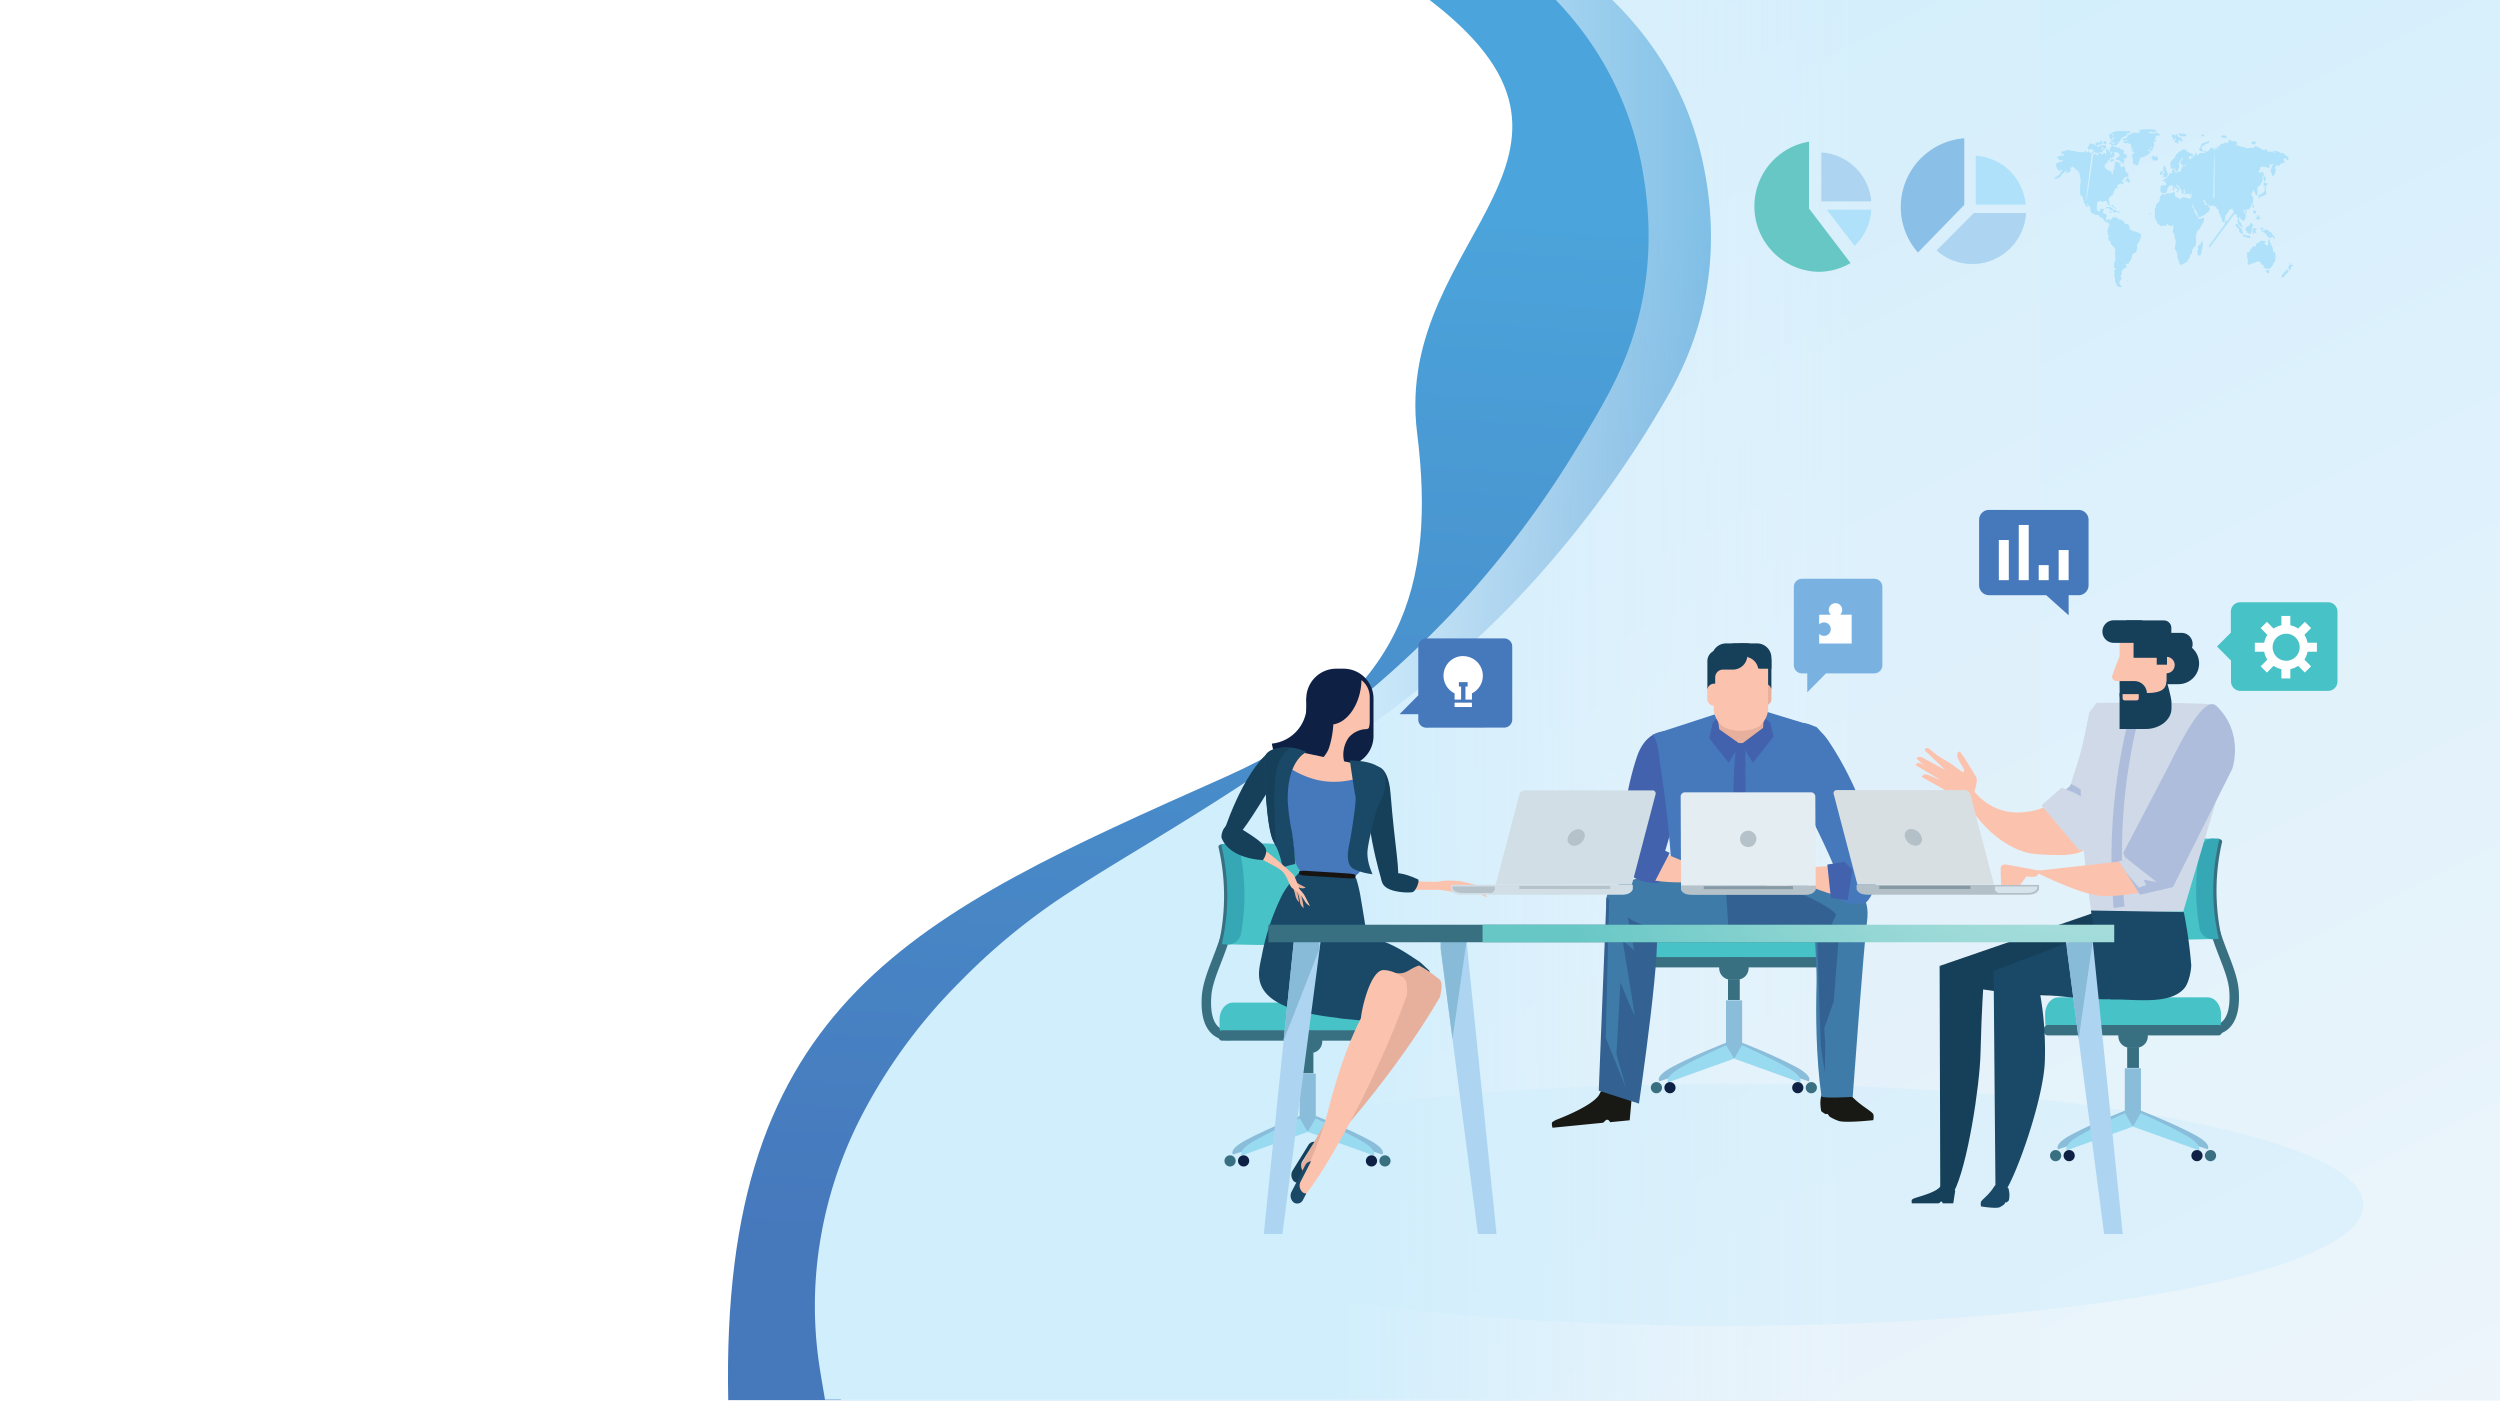 <svg width="800.67" height="453.29" xmlns="http://www.w3.org/2000/svg">
 <g>
  <title>background</title>
  <rect x="-1" y="-1" width="891.633" height="505.656" id="canvas_background" fill="#fff"/>
 </g>
 <style>#stroke {
    
    animation-name: ln1;
    animation-duration: 6s;
    animation-iteration-count: infinite;
	animation-direction: alternate;
    stroke-dasharray: 200;
        stroke-dashoffset: 200;
}
@keyframes ln1 {
    0%   { stroke-dashoffset: -200 }
     90% { stroke-dashoffset: 0; }
    100% { stroke-dashoffset: 0; }
    
}

		#setingg {
			animation: ta linear 6s infinite alternate;
			transform-box: fill-box;
			transform-origin: bottom;
		}

		@keyframes ta {
			0% {
				transform: translateY(50px);
				visibility: hidden;
			}

			

			100% {
				transform: translateY(0px);
			}
		}

		#table {
			animation: taa linear 6s;
			transform-box: fill-box;
			transform-origin: bottom;
		}

		@keyframes taa {
			0% {
				transform: scale(0.1);
				visibility: hidden;
			}

			5% {
				transform: scale(1);
			}


			100% {
				transform: scale(1);
			}
		}

		#manb {
			animation: manb linear 6s;
			transform-box: fill-box;
			transform-origin: bottom;
		}

		@keyframes manb {
			0% {
				transform: scale(0.1);
				visibility: hidden;
			}

			5% {
				transform: scale(0.1);
				visibility: hidden;
			}

			10% {
				transform: scale(1);
			}


			100% {
				transform: scale(1);
			}
		}

		#man {
			animation: mane linear 6s;
			transform-box: fill-box;
			transform-origin: bottom;
		}

		@keyframes mane {
			0% {
				transform: scale(0.1);
				visibility: hidden;
			}

			10% {
				transform: scale(0.1);
				visibility: hidden;
			}

			15% {
				transform: scale(1);
			}


			100% {
				transform: scale(1);
			}
		}

		#woman,
		#setinge,
		#setingd
		 {
			animation: manedd linear 6s;
			transform-box: fill-box;
			transform-origin: bottom;
		}

		@keyframes manedd {
			0% {
				transform: scale(0.1);
				visibility: hidden;
			}

			15% {
				transform: scale(0.1);
				visibility: hidden;
			}

			20% {
				transform: scale(1);
			}


			100% {
				transform: scale(1);
			}
		}

		#setingc,
		#setingf {
			animation: maneddd linear 6s;
			transform-box: fill-box;
			transform-origin: bottom;
		}

		@keyframes maneddd {
			0% {
				transform: scale(0.1);
				visibility: hidden;
			}

			20% {
				transform: scale(0.1);
				visibility: hidden;
			}

			25% {
				transform: scale(1);
			}


			100% {
				transform: scale(1);
			}
		}

		#worldmap,
		#setingb {
			animation: manedddb linear 6s;
			transform-box: fill-box;
			transform-origin: bottom;
		}

		@keyframes manedddb {
			0% {
				transform: scale(0.1);
				visibility: hidden;
			}

			25% {
				transform: scale(0.1);
				visibility: hidden;
			}

			30% {
				transform: scale(1);
			}


			100% {
				transform: scale(1);
			}
		}

		#setinga {
			animation: manedddc linear 6s;
			transform-box: fill-box;
			transform-origin: bottom;
		}

		@keyframes manedddc {
			0% {
				transform: scale(0.1);
				visibility: hidden;
			}

			30% {
				transform: scale(0.1);
				visibility: hidden;
			}

			35% {
				transform: scale(1);
			}


			100% {
				transform: scale(1);
			}
		}

		#setinga&gt;g {
			animation: la linear 2s infinite;
			transform-box: fill-box;
			transform-origin: bottom;
		}

		@keyframes la {
			0% {
				transform: scale(1);

			}

			20% {
				transform: scale(0.8);

			}

			50% {
				transform: scale(0.8);
			}

			80% {
				transform: scale(0.8);

			}

			100% {
				transform: scale(1);
			}
		}

		#setingb&gt;g {
			animation: la linear 2s 1s infinite;
			transform-box: fill-box;
			transform-origin: bottom;
		}

		#setingc&gt;g {
			animation: la linear 2s 1.5s infinite;
			transform-box: fill-box;
			transform-origin: bottom;
		}

		#setingd&gt;g {
			animation: la linear 2s 2s infinite;
			transform-box: fill-box;
			transform-origin: bottom;
		}

		#womenlag {
			animation: lega linear 4s 2s infinite;
			transform-box: fill-box;
			transform-origin: 90% 0%;

		}

		@keyframes lega {
			0% {
				transform: rotate(0deg);
			}

			50% {
				transform: rotate(-6deg);
			}


			100% {
				transform: rotate(0deg);
			}
		}

		#whead {
			animation: mothe linear 4s 2s infinite;
			transform-box: fill-box;
			transform-origin: bottom;
		}

		@keyframes mothe {
			0% {
				transform: rotate(0deg);
			}

			50% {
				transform: rotate(4deg);
			}


			100% {
				transform: rotate(0deg);
			}
		}

		#manahead {
			animation: mothf linear 4s 2s infinite;
			transform-box: fill-box;
			transform-origin: bottom;
		}

		@keyframes mothf {
			0% {
				transform: scaleY(0.9);
			}

			50% {
				transform: scaleY(1);
			}


			100% {
				transform: scaleY(0.9);
			}
		}

		#manbhand {
			animation: motheg linear 2s 2s infinite;
			transform-box: fill-box;
			transform-origin: bottom;
		}

		@keyframes motheg {
			0% {
				transform: rotate(0deg);
			}

			50% {
				transform: rotate(8deg);
			}


			100% {
				transform: rotate(0deg);
			}
		}

		#manbhead {
			animation: motheh linear 2s 2s infinite;
			transform-box: fill-box;
			transform-origin: bottom;
		}

		@keyframes motheh {
			0% {
				transform: rotate(0deg);
			}

			50% {
				transform: rotate(-10deg);
			}


			100% {
				transform: rotate(0deg);
			}
		}</style>
 <defs>
  <linearGradient y2="0.173" x2="0.564" y1="0.919" x1="0.504" id="linear-gradient">
   <stop stop-color="#4678bc" offset="0"/>
   <stop stop-color="#4ba4db" offset="1"/>
  </linearGradient>
  <linearGradient y2="0.14" x2="0.291" y1="1.112" x1="0.865" id="linear-gradient-2">
   <stop stop-color="#eef5fb" offset="0"/>
   <stop stop-color="#d1eefc" offset="1"/>
  </linearGradient>
  <linearGradient y2="0.5" x2="0.867" y1="0.5" x1="0.351" id="linear-gradient-3">
   <stop stop-color="#d1eefc" offset="0.15"/>
   <stop stop-opacity="0.62" stop-color="#daf0fc" offset="0.49"/>
   <stop stop-opacity="0.1" stop-color="#edf4fb" offset="0.95"/>
  </linearGradient>
  <radialGradient gradientUnits="userSpaceOnUse" gradientTransform="translate(5000.34 455.34) rotate(180) scale(1 1.01)" r="185.75" cy="235.68" cx="4330.28" id="radial-gradient">
   <stop stop-color="#d1ecea" offset="0"/>
   <stop stop-color="#67c7c5" offset="1"/>
  </radialGradient>
 </defs>
 <title>Marketing Team meeting</title>
 <g>
  <title>Layer 1</title>
  <g id="background">
   <rect x="1.111" y="-4.444" id="svg_1" fill="#fff" height="453.29" width="799.85"/>
   <path id="svg_2" fill="url(#linear-gradient)" d="m453.851,138.616c6.13,49 -4.6,84.88 -61.28,110.15c-99.9,44.53 -162,71.64 -159.34,199.66l539.22,0l0,-452.48l-320.13,0c75.08,52.67 -6.47,78.75 1.53,142.67z"/>
   <path id="svg_3" fill="url(#linear-gradient-2)" d="m265.141,421.776l0,-7.16a11.25,11.25 0 0 0 0.49,-1.76c0.73,-5.78 1.15,-11.62 2.19,-17.35c3.22,-17.78 10.3,-34 20.17,-49.11c11.55,-17.64 26.1,-32.49 42.53,-45.58c12.61,-10.05 26.3,-18.42 40.32,-26.3c19.58,-11 39,-22.33 57.61,-34.9c20.28,-13.68 39.25,-28.93 56.26,-46.56a340.49,340.49 0 0 0 49.13,-65.74c13.87,-23.85 17.27,-49.37 11.35,-76.13c-4.63,-20.89 -15.19,-38.5 -30.81,-53.1c-0.75,-0.7 -1.36,-1.53 -2,-2.3l289.4,0l0,452.83l-532.32,0a26.36,26.36 0 0 1 -0.85,-2.7a137.17,137.17 0 0 1 -2.64,-18.83c-0.11,-1.76 -0.54,-3.53 -0.83,-5.31z"/>
   <path id="svg_4" fill="url(#linear-gradient-3)" d="m494.141,-4.384l159.35,0l0,452.65l-389.28,0c-0.74,-4.61 -1.61,-9.2 -2.21,-13.83a128.87,128.87 0 0 1 0.11,-33.24a134.22,134.22 0 0 1 13.3,-42.81a172.61,172.61 0 0 1 31.73,-43.64a204,204 0 0 1 33.05,-27.48c9.6,-6.34 19.48,-12.24 29.3,-18.24c18.94,-11.56 37.7,-23.39 55.39,-36.82a322.69,322.69 0 0 0 39.94,-35.67a316.42,316.42 0 0 0 39.78,-52.31c4.55,-7.46 9.14,-15 12.92,-22.82c10.04,-20.79 12.62,-42.79 8.78,-65.45a104.25,104.25 0 0 0 -31,-58.9c-0.39,-0.44 -0.76,-0.95 -1.16,-1.44z"/>
  </g>
  <g id="table_saddow">
   <path id="svg_5" opacity="0.5" fill="#d1eefc" d="m348.89,385.87c0,21.4 91.33,38.76 204,38.76s204,-17.35 204,-38.76s-91.33,-38.76 -204,-38.76s-204,17.35 -204,38.76z"/>
  </g>
  <g id="worldmap">
   <g id="svg_6">
    <path id="svg_7" fill="#afe2fa" d="m687.89,48.18c0.19,0 0.12,-0.31 0.39,-0.23s0.57,0.48 1.08,0.46c0.33,-0.27 -0.47,-0.51 -0.2,-0.69c0.15,0.06 0.24,0.17 0.4,0.23c0.07,-0.4 -0.12,-0.48 -0.2,-0.69c0.81,-0.05 0.55,-1.21 0.4,-1.84a1.84,1.84 0 0 1 0.88,-0.11c0,-0.51 -0.53,-0.45 -0.79,-0.69c0.31,0 0.22,-0.35 0.59,-0.23c0.07,-0.34 -0.17,-0.34 -0.09,-0.69c0.35,0.06 0.24,-0.4 0.59,-0.34s0.84,0.22 0.78,-0.23s-0.42,-0.11 -0.49,-0.35c-0.23,0 -0.18,-0.4 -0.49,-0.34s-0.88,0.42 -1.08,0.23c0.06,-0.58 0.87,-0.29 1,-0.8c-0.2,-0.33 -0.64,-0.4 -1.18,-0.35c-0.33,-0.13 -0.71,-0.3 -0.89,0c-0.08,-0.17 -0.32,-0.16 -0.49,-0.23c-0.39,0.3 -1.36,-0.06 -1.76,0.23c-0.45,0 -1,-0.09 -1.19,0.24c0,0.24 0.27,0.74 0.1,0.8c-0.71,-0.13 -1.11,0.08 -1.77,-0.12c-1,0.16 -1.44,0.92 -2.46,1c-0.09,0.42 0.45,0.1 0.39,0.46c-0.29,0.28 -0.81,0.27 -1.08,0.57c-0.24,-0.15 -0.56,-0.12 -0.69,0.35c0.31,-0.1 0.3,0.18 0.49,0.23a0.25,0.25 0 0 1 0.49,0c0.25,-0.07 0.67,-0.51 0.69,0.12c-0.42,0.05 -1,-0.11 -1.28,0.11c0.09,0.43 0.46,0.53 0.79,0.69s0.18,-0.32 0.49,-0.24a1.32,1.32 0 0 0 1.17,0.35a1.48,1.48 0 0 0 0.2,1a2,2 0 0 0 -0.1,0.8c0.4,0.22 0.46,-0.53 0.69,-0.11c0,0.41 -0.29,0.35 -0.58,0.34c0.08,0.51 0.74,0.36 0.88,0.81a4.64,4.64 0 0 0 -0.69,0.57c0.28,0.15 -0.3,0.24 -0.19,0.57c0.69,0.55 0.15,1.87 0.68,2.64l0.66,0c0.28,0 0.17,0.48 0.49,0.46c0.1,-0.23 0.17,-0.49 0.4,-0.58c-0.12,-0.86 0.48,-0.88 0.39,-1.72c0.26,0 0.14,-0.45 0.39,-0.46c0.37,0.23 0.37,-0.28 0.79,0a3.56,3.56 0 0 1 0.54,-0.34c0.47,-0.14 0.68,-0.58 1.18,-0.69c0,-0.42 0.86,-0.52 0.58,-0.92c-0.22,0.22 -0.63,-0.24 -0.9,-0.27zm1,-0.47c-0.27,-0.2 0,-0.76 0.29,-0.69c-0.07,0.29 -0.28,0.39 -0.31,0.69l0.02,0zm0.69,-5.51c0,0.34 -0.23,0.43 -0.4,0.57a1.85,1.85 0 0 0 -1.27,-0.22c0.31,-0.49 1.22,-0.28 1.65,-0.35l0.02,0z"/>
    <path id="svg_8" fill="#afe2fa" d="m675.7,43.92l0,0.69c0.3,-0.08 0.36,0.12 0.59,0.12c0,-0.53 0.64,-1 1,-0.81c0.15,0.49 -0.52,0 -0.49,0.34c0.3,0.17 -0.34,0.21 -0.3,0.46c0.26,-0.07 0.36,0 0.3,0.34c-0.23,0 -0.28,-0.2 -0.59,-0.11c0,0.32 -0.33,0.23 -0.2,0.69c0.59,-0.09 1,-0.16 1.28,0.34c-0.78,0.19 -1.28,-0.46 -1.77,-0.24c-0.08,0.56 0.59,0.23 0.59,0.7c0.74,-0.13 1.74,0.51 2,-0.35c0.25,0 0.42,0 0.39,-0.35s-0.46,0.09 -0.39,-0.22l0.69,0c0,-0.62 0.6,-0.53 0.49,-1.27c0.51,0 0.56,-0.57 1.19,-0.46a0.68,0.68 0 0 1 0.68,-0.46c0.12,-0.29 -0.22,-0.56 0,-0.58c0.41,-0.22 1,0.12 1.17,-0.57c0,-0.19 -0.28,-0.06 -0.29,-0.23c-1.61,0.26 -3.8,-0.33 -5.51,0.46c-0.13,0.69 0.43,0.58 0.49,1c-0.63,0.06 -0.44,-0.86 -1.17,-0.69c0,0.16 -0.14,0.22 -0.1,0.47c-0.16,0 -0.34,0 -0.3,0.23s0.21,0.28 0.25,0.5zm2.07,2.07c0.06,0.06 -0.06,0.15 -0.1,0.11s0.07,-0.14 0.1,-0.11z"/>
    <path id="svg_9" fill="#afe2fa" d="m699.87,43.69c0.06,-0.33 0.52,-0.17 0.4,-0.69a16.71,16.71 0 0 0 -2.55,-0.24a0.78,0.78 0 0 0 0.1,0.47a3.4,3.4 0 0 0 2.05,0.46z"/>
    <path id="svg_10" fill="#afe2fa" d="m696.03,44.27c0,0.29 -0.18,0.36 0,0.58c0.4,0 0.42,-0.51 0.88,-0.46c0,0.51 -0.49,0.51 -0.49,1a0.68,0.68 0 0 0 0.69,0.24c-0.05,0.35 0.21,0.37 0.49,0.34c0.09,-0.43 0.18,-0.87 0.3,-1.26c0.26,0.3 0.41,0.75 1.08,0.57c0.09,-0.87 -0.52,-0.93 -0.78,-1.38c0,0.27 -0.26,-0.13 -0.4,-0.12a0.44,0.44 0 0 1 -0.48,-0.22c0.23,-0.31 -0.08,-0.68 -0.49,-0.57s0.15,0.59 -0.1,0.69c-0.21,-0.55 -1.15,-1.08 -1.18,0c0.04,0.38 0.42,0.29 0.48,0.59z"/>
    <path id="svg_11" fill="#afe2fa" d="m705.96,43.47c0,-0.72 -0.91,-0.48 -0.88,0.12c0.33,0.35 0.52,-0.17 0.88,-0.12z"/>
    <path id="svg_12" fill="#afe2fa" d="m711.47,44.15c0.77,-0.15 1.58,0.4 1.76,-0.35a1.38,1.38 0 0 0 -1.66,-0.34c-0.22,0.02 -0.05,0.49 -0.1,0.69z"/>
    <path id="svg_13" fill="#afe2fa" d="m731.31,51.06c0.23,0 0.18,-0.4 0.49,-0.35c0.52,0 0.44,0.71 1.08,0.57c0.13,-0.21 -0.08,-0.58 0.11,-0.91c-0.27,-0.14 -0.65,-0.75 -0.89,-0.23a0.79,0.79 0 0 0 -0.1,-0.57c-0.53,-0.22 -0.81,-0.73 -1.66,-0.57c-0.12,-0.22 -0.39,-0.25 -0.5,-0.46c-0.64,0.1 -0.78,-0.39 -1.48,-0.23c-0.13,0.33 0.27,0.59 0,0.69s-0.23,-0.5 -0.49,-0.58c-0.29,0.36 -0.81,0 -1.38,0.23c-0.36,-0.27 -0.33,-1 -1.08,-0.8c-0.14,0 0,0.34 -0.2,0.34a12.71,12.71 0 0 1 -1.19,-0.69c0,0.11 -0.08,0.2 -0.19,0.23c0.12,-0.45 -0.24,-0.34 -0.49,-0.34c0.24,-0.27 -0.11,-0.26 -0.2,-0.46c-0.47,0.2 -0.44,-0.07 -0.88,-0.11c0,0.15 -0.25,0.09 -0.4,0.11c-0.09,0.21 0.3,0.38 0,0.46c-0.84,-0.15 -1.91,0.21 -2.65,0c-0.25,-0.07 -0.34,-0.42 -0.59,-0.35c-0.45,0.13 -0.75,-0.12 -1.08,-0.23c-0.12,-0.05 -0.27,0 -0.39,0s-0.43,-0.37 -1,-0.23c0,-0.29 0.29,-0.35 0.29,-0.69s-0.45,-0.46 -0.58,-0.8a2.92,2.92 0 0 1 -1.18,0.12c-0.24,-0.1 -0.2,-0.52 -0.58,-0.46s-0.32,0.39 -0.3,0.8c-0.49,-0.19 -0.32,0.4 -0.69,0.34c-0.19,0 -0.08,-0.44 -0.39,-0.34a1.24,1.24 0 0 1 -1.17,0.46c-0.17,0.14 -0.26,0.39 -0.59,0.35c-0.14,0.14 -0.05,0.56 -0.3,0.57s-0.68,-0.18 -0.59,0.23s0.57,0.17 0.49,0.69c-0.36,-0.12 -0.46,-0.54 -1,-0.46c0,0.3 0,0.68 -0.2,0.69a1.16,1.16 0 0 1 -0.1,-0.69c-0.38,-0.09 -0.16,0.5 -0.59,0.34c-0.15,-0.2 -0.14,-0.61 -0.59,-0.46a9.42,9.42 0 0 1 -1,1.26c-0.64,0.06 -0.59,-0.21 -1.27,-0.23c-0.16,0.56 0.51,0.17 0.39,0.69a14.25,14.25 0 0 0 -1.47,0c-0.44,0.21 -0.68,0.65 -1.18,0.8l0,-0.73a0.73,0.73 0 0 1 -0.59,-0.11c0,0.64 0,1.22 -0.59,1.15c0,0.43 -0.36,0.34 -0.59,0.46s0.17,0.35 -0.11,0.46c-0.57,0.13 -0.6,-0.83 -0.58,-1a3.24,3.24 0 0 1 1.28,0.11c0.26,-0.72 -0.56,-1.09 -1.18,-1.15a0.89,0.89 0 0 0 -0.79,-0.46a2.07,2.07 0 0 0 -0.48,-0.69l-0.89,0c-0.27,0.22 -0.51,0.47 -0.78,0.69c0,-0.17 -0.13,0 -0.3,0c-0.35,0.43 -0.8,0.76 -1.17,1.15a2.74,2.74 0 0 1 -0.59,1.26c0,-0.13 -0.18,-0.09 -0.29,-0.11l0,0.46c-0.62,0 -0.7,0.73 -0.89,1.27a2.12,2.12 0 0 1 0.19,1.26c0.1,0.31 0.63,0.12 0.79,0.34c-0.21,0.34 -0.39,0.46 -0.39,0.8c0.21,-0.06 0.18,0.16 0.19,0.35a7.54,7.54 0 0 0 -0.88,0.22c-0.09,0.21 -0.28,0.3 -0.2,0.69c-0.56,-0.2 -0.22,0.66 -0.68,0.58c0,0.13 0,0.2 -0.11,0.23c-0.43,-0.05 -0.52,0.31 -0.79,0.46s-0.5,0.1 -0.48,0.46c0.12,0.15 0.42,0.12 0.68,0.12c0,0.52 0.46,0.39 0.4,0.92c-0.1,0.15 -0.1,0.43 -0.29,0.46c-0.46,-0.27 -0.87,0.1 -1.48,0c-0.1,0.38 0.22,1.25 -0.19,1.27c0.07,0.33 0.29,0.5 0.19,1c0.46,-0.11 0.6,0.15 0.89,0.23c0.37,-0.22 0.42,-0.22 0.79,0a2.53,2.53 0 0 0 0.49,-1.61c0.43,-0.15 0.36,-0.88 0.89,-0.92c0.41,0.29 0.59,-0.09 1,-0.11a2.42,2.42 0 0 0 0.01,1.76c0.62,-0.06 0.24,-0.65 0.3,-1.27c-0.1,0 -0.13,-0.2 0,-0.23l0,0.23c0.2,0 0.19,0.31 0.29,0.46a0.83,0.83 0 0 1 0.88,0.69c0,0.25 -0.25,0.25 -0.49,0.23c0,0.4 0.35,0.36 0.49,0.57c0,-0.51 0.27,-0.61 0.49,-0.8c0,-0.26 -0.18,-0.16 -0.2,-0.35c0.18,-0.35 0.34,0.39 0.5,0c-0.27,-0.6 -1.49,-0.7 -1.18,-1.6c0.29,0.52 0.85,0.77 1.18,1.26c0.05,0.09 0.14,0.36 0.19,0.46s0.24,0.27 0.2,0.46l0,0.68c0.13,0.16 0.42,0.11 0.68,0.12c0.17,-0.4 -0.18,-1 0.1,-1.38l0.29,0c-0.1,0.45 0,0.43 -0.1,0.92c0.22,0 0.14,0.33 0.3,0.46a1.19,1.19 0 0 0 1.27,0c0.3,0.17 -0.26,0.6 0.2,0.58s0,-0.75 0.5,-0.58l0,0.69c-0.3,0.2 -0.09,1 -0.5,1a7.65,7.65 0 0 0 -2.56,-0.45c-0.28,0.09 -0.24,0.57 -0.49,0.69c-0.45,-0.55 -1.35,-0.57 -1.76,-1.15c0.08,-0.4 -0.11,-0.49 -0.2,-0.69c0.23,0 0.23,-0.31 0.1,-0.46a3,3 0 0 0 -1.47,0.34a2.22,2.22 0 0 0 -1.87,0.46a0.53,0.53 0 0 0 -0.58,-0.34c-0.08,0.4 -0.43,0.49 -0.69,0.69c-0.26,0.54 -0.17,1.25 -0.39,1.72c-0.15,0.31 -0.67,0.62 -0.89,0.93a2.57,2.57 0 0 1 -0.5,1.49l0,3a4.42,4.42 0 0 1 0.8,1.61c0.45,0.31 0.75,0.8 1.37,0.92a4.3,4.3 0 0 1 1.38,-0.11c0.2,-0.19 0.19,-0.62 0.59,-0.58c0.18,0 0.06,0.39 0.2,0.46c0.46,-0.07 0.63,0.19 1,0.23c0.17,-0.1 0.25,-0.32 0.59,-0.23a14.39,14.39 0 0 1 -0.2,2.07c0.28,0.59 0.76,1 0.59,1.83a5,5 0 0 1 0.4,1.61c-0.25,0.52 -0.19,1.38 -0.4,2a3.83,3.83 0 0 1 0.89,1.84l0,1c0.43,0.6 0.43,1.72 0.88,2.3c0.95,-0.08 1.42,-0.71 2.26,-0.92a2.2,2.2 0 0 1 0.89,-1.38c-0.05,-0.44 0.18,-0.56 0.1,-1c0.18,-0.1 0.25,-0.32 0.59,-0.23a2.81,2.81 0 0 1 1.18,-2.64a11.58,11.58 0 0 0 0,-3.22a6.51,6.51 0 0 0 0.49,-1.49c0.24,-0.19 0.44,-0.41 0.69,-0.58c0.47,-0.79 0.89,-1.64 1.38,-2.41c0.07,-0.43 0.21,-1 -0.1,-1.27c-0.43,-0.07 -0.4,0.37 -0.79,0.34l-0.87,0c0,-0.78 -0.54,-1.06 -0.89,-1.49c0.08,-0.75 -0.58,-0.62 -0.39,-1.49c-0.17,-0.26 -0.47,-0.37 -0.59,-0.69c0.09,-0.35 -0.14,-0.89 0,-0.91c0.24,0.2 0.5,0.8 0.39,1c0.41,0.48 0.69,1.11 1.08,1.61c0.23,0.48 0.2,1.2 0.69,1.61a10.7,10.7 0 0 1 2,-0.92c0.14,-0.07 0,-0.45 0.2,-0.46c0.42,-0.08 0.6,-0.45 1,-0.58c-0.06,-0.5 0.29,-0.51 0.3,-0.91c-0.17,-0.42 -0.68,-0.44 -0.59,-1.15a0.8,0.8 0 0 0 -0.78,0.23c-0.08,-0.43 -0.45,-0.55 -0.4,-1.15c-0.32,0 -0.28,-0.35 -0.49,-0.46c0.15,-0.06 0.25,-0.17 0.4,-0.23c0.55,0.39 0.37,1.62 1.37,1.49c0,0.23 0.28,0.22 0.19,0.58c0.48,0.06 0.55,-0.36 1,-0.34c0.09,0.07 0.1,0.26 0.29,0.22c0.68,-0.11 0.85,0.39 1.28,0.58c-0.16,0 -0.19,0.09 -0.2,0.24s0.45,0.16 0.6,0.34c0,0.36 0.18,0.41 0.09,0.81a4.89,4.89 0 0 1 0.59,1.49a1.78,1.78 0 0 1 0.5,0.81l0,0.69c0.12,0.16 0.42,0.11 0.68,0.11a6.53,6.53 0 0 0 0.39,-2.18l0.29,0l0,-0.46c0.37,0.17 0.19,-0.31 0.49,-0.23c0,-0.53 0.36,-0.58 0.49,-0.92a1.82,1.82 0 0 1 0.88,-0.46c0.23,0.31 0.23,0.89 0.6,1c0,0.27 -0.18,0.25 -0.11,0.57s0.78,0.09 1,0.35c-0.13,0.24 0,0.34 -0.09,0.69a0.86,0.86 0 0 1 0.49,0.69c0,0.22 -0.28,0.21 -0.2,0.57s0.3,0.41 0.2,0.92a11.24,11.24 0 0 0 1.47,1.38c0,-0.76 -0.46,-0.92 -0.49,-1.62a2,2 0 0 1 -0.69,-0.8c0,-0.37 -0.13,-1 0.19,-1c0.22,0.32 0.37,0.72 0.79,0.8a0.77,0.77 0 0 1 0.09,0.46c1,-0.14 1.19,-1.14 1.08,-2.52c-0.13,-0.12 -0.36,-0.12 -0.49,-0.23c0.13,-0.51 -0.47,-0.47 -0.2,-0.8s0.26,0.38 0.69,0.23c0.07,-0.49 0.56,-0.49 1.08,-0.46a5.47,5.47 0 0 0 0.88,-1.72c0.16,0 0.17,-0.11 0.3,-0.11c0.16,-0.47 0,-1.33 0.29,-1.61c-0.2,-0.11 -0.29,-0.34 -0.29,-0.69c-0.17,-0.14 -0.39,-0.24 -0.4,-0.58s0.18,-0.25 0.09,-0.57c0.21,0 0.31,0 0.3,-0.23c0.27,-0.15 -0.45,-0.68 0.2,-0.68c0.12,0.36 0.45,0.46 0.59,0.8a0.73,0.73 0 0 0 0.49,0.92c0.59,-0.5 0,-1.77 0.29,-2.64a2.57,2.57 0 0 1 0.79,-0.46a5.39,5.39 0 0 1 0.78,-1.49c0.13,-0.92 -0.22,-1.88 0,-2.53c-0.13,0.66 0.23,0.73 0.3,1.15c0,0.71 0.05,1.39 0.5,1.61c0.18,-0.2 -0.08,-0.29 0,-0.69c0.26,0 0.19,0.19 0.39,0c0,-0.37 -0.26,-0.39 -0.2,-0.81c-0.35,-0.08 -0.45,-0.47 -0.59,-0.8s0,-1 -0.29,-1s0,0.51 -0.29,0.47c-0.17,-0.85 -0.84,0.52 -1.09,-0.35a1.52,1.52 0 0 1 0.39,-0.58c0.12,-0.36 0.08,-0.9 0.39,-1c0.23,0.29 0.19,-0.17 0.49,-0.11a4.47,4.47 0 0 0 1.48,0.23c0,0.2 0.08,0.21 0.19,0.23c0.13,-0.16 0.43,-0.11 0.69,-0.12c0,-0.36 -0.17,-0.41 -0.1,-0.8c0.2,0 0.19,-0.31 0.39,-0.34s0.2,0.31 0.39,0.34c0,-0.26 0.3,-0.64 0.4,-0.34a7.06,7.06 0 0 0 -0.88,2.29c0.06,0.31 0.28,0.44 0.39,0.69c0.05,0.44 0.12,0.86 0.4,1c0.25,-0.29 0.39,-0.7 0.69,-0.92c-0.09,-0.57 0.31,-0.48 0.1,-0.91c0,-0.23 0.27,-0.23 0.3,-0.46c-0.15,-0.14 -0.44,-0.1 -0.39,-0.46c0.09,-1 0.74,-0.79 1.47,-0.69c0.15,-0.18 0.13,-0.54 0.3,-0.69c0.57,0 1,-0.36 1.37,-0.34c0,-0.59 -0.49,-0.51 -0.49,-1zm-33,1.26a1.27,1.27 0 0 0 0.78,0.46l0,1.15c-0.22,0 0.05,-0.68 -0.39,-0.46c-0.22,0.39 -0.09,1.21 -0.39,1.49a6.86,6.86 0 0 0 -0.79,0c-0.27,0.06 -0.33,0.33 -0.59,0.35c0,-0.14 -0.28,-0.4 -0.3,-0.12a0.18,0.18 0 0 1 0,-0.35a1.79,1.79 0 0 1 -0.39,-1.14c0.49,0 0.3,1.62 1.18,1.14c0.22,-0.46 0.37,-1 0.59,-1.49a2.92,2.92 0 0 0 -0.2,-0.69c0.06,-1.08 0.76,-1.41 1.08,-2.18c0.12,0 0.18,0 0.2,0.11c-0.06,0.78 -0.88,0.73 -0.79,1.72l0.01,0.01zm1.08,0.81c0,-0.35 0.34,-0.28 0.59,-0.34c0.05,0.34 -0.31,0.32 -0.6,0.33l0.01,0.01zm0.79,-4.49c0,-0.06 0.07,-0.15 0.1,-0.12s-0.08,0.15 -0.11,0.11l0.01,0.01zm1.77,16.55c0,-0.06 0.06,-0.15 0.09,-0.12s-0.08,0.14 -0.1,0.11l0.01,0.01zm0.09,-14.25s0.06,-0.14 0.1,-0.11s-0.11,0.13 -0.11,0.1l0.01,0.01zm7.18,12.38c-0.19,-0.05 -0.42,0 -0.39,-0.34c-0.3,0 0.09,-0.48 0,0c0.2,-14.05 0.56,-14.26 0.47,-13.92l-0.08,14.26zm-1.18,-0.13c-0.05,-0.05 0.08,-0.15 0.11,-0.11s7.27,-16.02 7.24,-16.02l-7.35,16.13zm-5.79,1.89c0,-0.06 0.07,-0.14 0.09,-0.11s13.38,-18.03 13.35,-18.06l-13.44,18.17zm0.29,-0.23c-0.05,-0.06 0.07,-0.14 0.1,-0.11s13.39,-18.03 13.39,-18.06l-13.49,18.17zm4.42,14.48c0.14,-0.22 0.22,-0.51 0.59,-0.46c0,0.18 0,0.44 0.1,0.46c13.29,-17.83 13.01,-18.27 12.75,-18.17l-13.44,18.17z"/>
    <path id="svg_14" fill="#afe2fa" d="m685.52,74.71c-0.17,-0.21 -0.28,0 -0.49,0.12c-0.16,-0.39 -0.53,-0.52 -0.88,-0.69l-0.69,0c-0.18,-0.34 -0.83,-0.1 -0.88,-0.57c-0.26,0 -0.58,0.06 -0.58,-0.23c0.28,-0.53 -0.29,-2 -1.18,-1.49a1.36,1.36 0 0 1 -0.6,-1c-0.51,-0.17 -0.87,-0.51 -1.38,-0.69c-0.13,0 -0.15,0.2 -0.29,0.22c-0.13,-0.41 -0.61,-0.43 -0.69,-0.91c-0.32,-0.1 -0.21,0.3 -0.39,0.35s-0.27,-0.38 -0.5,-0.46c-0.09,0.2 -0.18,0.4 -0.49,0.34c-0.14,0.48 -0.53,0.66 -0.78,1c0,-0.38 -0.11,-0.55 -0.39,-0.57s-0.36,0.41 -0.69,0.46c-0.24,-0.56 0.1,-1.1 0,-1.84c-0.18,-0.4 -0.84,-0.25 -1.18,-0.46c0.1,-0.5 0.39,-0.78 0.3,-1.49a2.31,2.31 0 0 1 -1,0c-0.18,0.24 -0.09,0.81 -0.4,0.91c-1.31,0.08 -0.49,-2 -0.78,-2.87c0.35,-0.1 0.55,-0.35 0.88,-0.46c0.53,-0.06 0.67,0.37 1.18,0.34c0,-0.16 0,-0.32 0.1,-0.34c0.48,0 1.11,-0.15 1.18,0.34c0,0.67 0.22,1 0.69,1a2.44,2.44 0 0 1 0,-1.15c-0.11,-0.17 -0.28,-0.28 -0.3,-0.57a1.64,1.64 0 0 1 1.28,-1.38a0.92,0.92 0 0 0 0,-0.69a0.57,0.57 0 0 0 0.49,-0.12c-0.24,-0.63 0.32,-0.49 0.2,-1.26c0.33,-0.15 0.64,-0.32 1,-0.46c0,-0.36 -0.29,-0.26 -0.19,-0.69a4.47,4.47 0 0 1 1.38,-0.69c0.08,0.32 -0.2,0.24 -0.2,0.46a3.15,3.15 0 0 0 1.08,-0.68c-0.24,-0.18 -0.73,-0.08 -0.69,-0.58c0.06,-0.32 0.38,-0.32 0.59,-0.46c0,-0.28 -0.18,-0.25 -0.1,-0.58c0.48,0.38 1,-0.56 1.37,-0.34c-0.22,0.61 -0.69,0.94 -0.88,1.61c0.37,0.08 0.42,-0.19 0.79,-0.11c0,0.18 0,0.44 0.1,0.46c0.1,-0.29 0.38,0.16 0.69,0c0,-0.27 -0.19,-0.59 0,-0.8c-0.36,0 -0.44,-0.4 -0.59,-0.69a12.51,12.51 0 0 0 0,-1.5c-0.19,-0.21 -0.25,0 -0.49,0c0,-0.54 -0.45,-0.54 -0.5,-1a0.75,0.75 0 0 0 0.1,-0.46c-0.37,-0.24 -0.23,-1.1 -0.78,-1.15c0,0.17 0.11,0.59 -0.1,0.58s-0.65,0.14 -0.69,-0.12l0,-1.14c-0.53,0.28 -0.43,-0.27 -0.89,-0.35c-0.27,0.32 -0.21,-0.14 -0.49,-0.11s-0.21,0.21 -0.49,0.11c0.15,1.15 -0.27,1.79 -0.1,2.64c-0.17,0 -0.48,-0.33 -0.58,0c0.09,0.33 0.32,0.07 0.39,0.23c-0.34,0.25 -0.35,0.89 -0.49,1.38a6.59,6.59 0 0 1 -0.39,-1.38c-0.2,-0.23 -0.19,0.06 -0.39,0.11c-0.09,-0.33 -0.14,-0.12 -0.39,-0.11a2.48,2.48 0 0 0 -1.08,-0.8c0.16,-0.58 -0.34,-0.37 -0.3,-0.81c0.21,0 0.19,-0.17 0.2,-0.34c0.32,-0.2 0.46,-0.61 0.79,-0.8c0.22,-0.4 0.37,-0.88 0.88,-0.92c0,-0.21 -0.12,-0.24 -0.1,-0.46a6.09,6.09 0 0 0 1.47,-0.46a3.37,3.37 0 0 1 0.1,-1.15c-0.12,-0.18 -0.38,-0.19 -0.49,-0.35c0.39,0 0.73,0 0.88,0.23c0.18,-0.35 0.48,0.13 0.79,0c-0.14,0.59 0.45,0.32 0.39,0.81c-0.09,0.84 -1.17,0.55 -1.27,1.38c0.16,0.27 0.57,0.25 1,0.23c0.61,0.32 0.85,1.08 1.67,1.15c-0.22,-0.6 0.17,-0.58 0.1,-1.26c0,-0.3 -0.29,-0.34 -0.3,-0.69c0.37,0 0.48,0.36 0.79,0.46c0,-0.3 0,-0.57 0.29,-0.46c-0.07,-0.35 0.1,-0.42 0.1,-0.69c-0.27,0.08 -0.19,-0.24 -0.3,-0.35a3.84,3.84 0 0 1 -0.91,-0.39c0,-0.23 0.27,-0.22 0.3,-0.46s-0.43,-0.34 -0.39,-0.8l-0.91,0c0.05,-0.37 -0.26,-0.31 -0.29,-0.58a2.81,2.81 0 0 0 -1,0.12c0.06,-0.71 -0.77,-0.48 -0.89,-0.12c0,-0.43 -0.07,-0.67 -0.39,-0.69c-0.5,0.37 -1.1,1.54 -0.49,2.18c0.14,0.07 0.51,-0.13 0.49,0.11a2.74,2.74 0 0 1 -0.49,0.81c-0.25,-0.28 0.21,-0.25 0.1,-0.69a1.92,1.92 0 0 1 -0.79,-1c-0.38,0.06 -0.31,-0.4 -0.78,-0.23c0,0.28 -0.18,0.25 -0.1,0.57c0.34,0.16 0.21,1.07 0,1.27a0.63,0.63 0 0 1 -0.2,-0.57c-0.5,-0.09 -0.49,0.42 -0.89,0.46a2,2 0 0 1 -1,-0.69c0.44,-0.09 0.59,0.16 1,0.11c0.22,-0.24 0,-0.33 0,-0.68c0.55,-0.13 0.76,-0.65 1.28,-0.81a2.59,2.59 0 0 1 -0.2,-0.91l-1.48,0c-0.21,0.32 -0.7,0.32 -0.78,0.8c0,-0.17 -0.15,-0.29 -0.2,-0.46c-0.27,0 -0.62,0.1 -0.49,-0.34c0.72,0.18 1.6,-0.42 2.25,-0.7c0,0.53 0.84,0.4 1,0.12a5.87,5.87 0 0 0 -0.19,-0.8c-0.58,0.09 -0.86,0.53 -1.48,0.58l0,-0.69c-0.53,-0.21 -0.63,0.54 -0.29,0.69a8.44,8.44 0 0 1 -1.38,-0.12c0.15,0.59 -0.45,0.32 -0.49,0.68c0.24,0.15 0.31,-0.06 0.39,0.12a0.43,0.43 0 0 1 -0.39,0.23c-0.16,-0.66 -0.94,-0.59 -1.68,-0.57a1.71,1.71 0 0 1 -0.59,1.15c0,0.36 0.26,0.39 0.2,0.8a2.19,2.19 0 0 0 1.07,-0.35c-0.2,0.63 0.54,0.14 0.59,0.46s-0.46,-0.08 -0.39,0.23c0,0.62 1.07,0 0.88,0.8c0.37,-0.25 0.49,-0.18 0.88,0l0.1,0c0,-0.13 0.28,-0.4 0.29,-0.11c0,0.13 -0.15,0.12 -0.29,0.11c0,0.29 0.42,0.65 0,0.81c-0.12,0 -0.08,-0.21 -0.1,-0.34c-0.87,-0.09 -1.31,-0.68 -2.35,-0.57c-0.3,-0.11 -0.31,-0.56 -0.69,-0.58c0,0.33 -0.31,0.4 -0.59,0.46a0.86,0.86 0 0 0 -0.1,-0.57c-0.38,0 -0.38,0.48 -0.79,0.46s-0.47,-0.14 -0.79,-0.11c-0.11,0 -0.06,0.23 -0.2,0.23s-0.08,-0.14 -0.09,-0.23c-0.24,0 -0.37,0.19 -0.69,0.11c-0.79,-0.57 -2.3,-0.3 -3.14,-0.8a8.08,8.08 0 0 1 -2.16,0.57c-0.22,0.44 0.17,0.45 0.29,0.81c0.37,-0.05 0.61,0 0.69,0.34c-0.4,-0.16 -0.35,0.21 -0.49,0.35c-0.18,-0.1 -0.27,-0.3 -0.49,-0.35c-0.38,0.44 -1.27,0.28 -1.58,0.8c0.54,0 0.73,0.36 0.79,0.92c0.52,-0.22 0.91,0 1.37,-0.12c-0.48,1 -2.52,0.2 -2.35,2c0.32,0.28 0.4,0.31 0.29,0.92c0.18,0 0.21,-0.14 0.39,-0.12c0,0.19 0,0.44 0.1,0.46c0.14,-0.37 0,0.47 0.29,0.34a0.5,0.5 0 0 1 0.89,-0.22c-0.42,0.38 -0.58,1.08 -1.08,1.38s-0.6,0.67 -1.18,0.69c0.09,0.37 -0.15,0.35 -0.19,0.57c0.45,0.07 0.61,-0.2 1.08,-0.11c0.11,-0.33 0.42,-0.43 0.79,-0.46a6.84,6.84 0 0 1 1.57,-1.84l0.2,0c0.11,-0.1 0,-0.42 0.3,-0.34c0,-0.07 0,-0.14 0.09,-0.11s0,0.13 -0.09,0.11c0,0.51 -0.27,0.6 -0.4,0.92c0.81,0.11 1,-0.5 1.67,-0.58a4.51,4.51 0 0 0 -0.1,-1.26c0.46,0.11 0.48,-0.29 0.88,-0.23a3,3 0 0 1 0.69,0.81a1.39,1.39 0 0 1 1.08,1.6c0.48,-0.07 0,-0.64 0.4,-0.69a7,7 0 0 0 0.29,2.64c-0.29,0.3 -0.1,0.42 0,0.8c0,0.22 -0.27,0.14 -0.19,0.46a24.67,24.67 0 0 0 0,3.33c0.25,0.19 0.43,0.49 0.68,0.69c0.27,0.44 0.25,1.23 0.59,1.61c-0.11,0 -0.08,0.21 -0.1,0.35c0.4,0.17 0.5,0.71 0.69,1.15c0.29,-0.09 0.28,0.2 0.58,0.11c0,-0.49 -0.19,-0.38 -0.19,-1c-0.05,0 -0.11,-0.1 0,-0.12l0,0.12c0.21,-0.06 0.18,0.16 0.19,0.34a3.89,3.89 0 0 1 0.79,0.92a3.11,3.11 0 0 0 0.39,1.72c0.81,0.24 1.3,0.83 2.27,0.57a4.33,4.33 0 0 0 0.39,0.81c0.37,-0.09 0.47,0.14 0.79,0.11a1.18,1.18 0 0 0 0.49,0.58l0,0.35c0.57,0.07 0.68,0.66 1.18,0.8c0.1,-0.15 0.09,-0.42 0.29,-0.45a4.58,4.58 0 0 0 0.3,1c0,0.23 -0.26,0.15 -0.2,0.46c0,0.59 -0.31,0.7 -0.39,1.15c-0.19,0.8 0.4,1.24 0,1.61c0.17,0.22 0.48,0.27 0.69,0.46c-0.08,0.17 -0.32,0.16 -0.5,0.23a1.31,1.31 0 0 0 0.87,1.44c0,0.28 -0.18,0.25 -0.1,0.58c0.37,0.34 0.5,1 1.08,1a4,4 0 0 1 0.49,1.61c-0.1,0.16 -0.1,0.42 -0.2,0.58c0.13,0.07 0.18,0.25 0.2,0.46c-0.27,0.52 0.12,1.12 0,1.83c-0.54,0.37 -0.29,1.66 -0.49,2.42c0.15,0.32 0.4,-0.2 0.49,0.11c0.09,0.56 -0.33,0.53 -0.49,0.8s0.32,0.09 0.2,0.46s0.11,0.56 -0.1,0.92c0.1,0.78 0.43,1.18 0.2,1.84c0.29,0.28 0.27,0.92 0.59,1.15c0,0.2 0.11,0.24 0.1,0.46a1.9,1.9 0 0 1 0.59,0.34c0.37,-0.07 1,0.19 1.08,-0.23a0.93,0.93 0 0 1 -0.59,-0.47c0.07,-0.38 -0.4,-0.14 -0.3,-0.57s0.28,-0.59 0.3,-1c0.25,0 0.38,-0.17 0.39,-0.46s-0.34,-0.29 -0.3,-0.69c0.26,-0.36 0.66,-1.49 0,-1.61c0.66,0.19 0.64,-0.41 0.78,-0.8c0.53,0 0.71,-0.32 1.09,-0.46c0.06,-0.54 -0.16,-0.74 -0.2,-1.15l0.79,0c0,-0.12 0.11,-0.09 0.19,-0.12c0,-0.28 0.09,-0.59 0.39,-0.57c0,-0.65 0.37,-0.79 0.59,-1.16l0,-0.8c0.18,-0.2 0.3,-0.48 0.49,-0.69a8.28,8.28 0 0 0 0.89,-0.34c0,-0.74 0.52,-1.38 0.2,-2.18c0.15,-0.1 0.21,-0.29 0.2,-0.58c0.15,0 0.17,-0.1 0.3,-0.11c0,-0.38 0.28,-0.51 0.39,-0.8s0,-0.55 0.29,-0.69c-0.07,-0.35 0.1,-0.42 0.1,-0.69a2.19,2.19 0 0 0 -0.14,-1.04zm-4.49,-19.07c0,0.06 -0.07,0.15 -0.1,0.11s0.1,-0.14 0.1,-0.11zm-7.57,-9c0.3,0.11 -0.11,0.31 -0.1,0.46c-0.33,-0.04 0.03,-0.35 0.08,-0.42l0.02,-0.04zm-0.39,0.57c0.31,0 0.35,0.21 0.69,0.12c0,0.46 -0.38,0.48 -0.69,0.58l0,-0.7zm-3,0.24c-0.06,-0.06 0.06,-0.15 0.09,-0.12s-0.13,0.19 -0.13,0.16l0.04,-0.04zm-2.09,16.57c0,-0.13 0.09,-0.07 0.09,0s-0.13,0.04 -0.13,0.04l0.04,-0.04zm2.19,-16.34c0.23,0 0.22,0.35 0.4,0.46c-2.26,16.86 -2.61,16.46 -2.54,16.12l2.14,-16.58z"/>
    <path id="svg_15" fill="#afe2fa" d="m705.57,48.4c-0.14,-0.52 -0.61,-0.67 -0.49,-1.49c0.7,-0.07 1,-0.65 1.47,-0.92a0.78,0.78 0 0 0 1,-0.8l-0.52,0c0,0.09 0,0.23 -0.1,0.23a6.13,6.13 0 0 0 -1.86,0.69c0,0.59 -0.48,0.51 -0.4,1.15c-0.12,0.24 -0.37,0.34 -0.39,0.69a6.89,6.89 0 0 0 1,0.69a0.29,0.29 0 0 1 0.29,-0.24z"/>
    <path id="svg_16" fill="#afe2fa" d="m722.03,46.34c0.24,-0.18 0.35,-0.51 0.59,-0.69c-0.38,-0.06 -0.46,-0.53 -0.8,-0.46c0,0 -0.09,0.27 -0.19,0.23l-0.6,0c-0.17,0.84 0.67,0.55 1,0.92z"/>
    <path id="svg_17" fill="#afe2fa" d="m690.64,51.5c0,-0.29 0.37,-0.18 0.49,-0.34c0.1,-0.58 -0.22,-0.66 -0.19,-1.15c-0.44,0.15 -0.58,-0.07 -1,0.11c-0.27,-0.07 -0.24,-0.48 -0.59,-0.46c0.12,0.56 -0.39,0.39 -0.39,0.8c0.27,0.1 0.25,-0.16 0.49,-0.11c-0.06,0.28 -0.38,0.24 -0.3,0.69c0.49,-0.16 0.38,0.39 0.69,0.46c0.1,-0.23 0.69,-0.11 0.8,0z"/>
    <path id="svg_18" fill="#afe2fa" d="m677.17,51.5c-0.39,-0.12 -0.14,-0.29 -0.39,-0.58c-0.3,0.08 -0.28,-0.2 -0.59,-0.11c-0.14,0.22 0,0.7 -0.49,0.58c0,0.4 0.32,0.46 0.68,0.45c-0.02,-0.89 0.65,0.38 0.79,-0.34z"/>
    <path id="svg_19" fill="#afe2fa" d="m694.47,55.64c-0.13,-0.12 -0.3,-0.19 -0.39,-0.34c0.11,-0.68 -0.66,-0.79 -0.3,-1.38a2.18,2.18 0 0 1 -0.4,-0.35c0.15,-0.1 0.31,-0.17 0.3,-0.46a1.45,1.45 0 0 0 -0.79,0.22c0.07,0.63 -0.16,0.89 -0.1,1.49a1.9,1.9 0 0 0 0.49,0.24c0,0.4 -0.33,0.63 -0.49,0.45a1.45,1.45 0 0 0 0.2,1c-0.17,0.11 -0.53,0 -0.5,0.34a6.13,6.13 0 0 1 1.58,-0.11c0.09,-0.44 0.03,-0.77 0.4,-1.1z"/>
    <path id="svg_20" fill="#afe2fa" d="m691.82,56.06c0.22,-0.13 0.59,-0.07 0.79,-0.23a2.79,2.79 0 0 1 0,-1l-0.49,0c0,0.51 -0.22,0.15 -0.39,0.35c0,0.33 -0.06,0.75 0.09,0.88z"/>
    <path id="svg_21" fill="#afe2fa" d="m725.51,59.43c0.19,0 0.08,0.38 0.3,0.34c0.21,-0.28 0.18,-0.86 0.59,-0.91c-0.52,-0.09 -0.84,-0.4 -1.38,-0.46a8.39,8.39 0 0 1 -0.1,1.27c0.27,0.3 0.25,-0.3 0.59,-0.24z"/>
    <path id="svg_22" fill="#afe2fa" d="m723.26,62.99c0,0.4 0.23,0.49 0.39,0.68a1.09,1.09 0 0 1 0.59,-0.8a0.43,0.43 0 0 1 0.29,0.12c0.33,-0.44 1,-0.49 1.29,-0.92c0,-0.82 -0.22,-1.43 -0.2,-2.3l-0.39,0c0.11,0.54 -0.06,0.8 0.1,1.38c-0.08,0 -0.12,0.09 -0.1,0.23a2.59,2.59 0 0 0 -0.89,0.69c-0.34,0.21 -1,0.09 -1,0.69c0,0.32 0.53,-0.09 0.49,0.23l-0.57,0z"/>
    <path id="svg_23" fill="#afe2fa" d="m699.29,62.06c0,0.32 0.32,0.09 0.58,0.34c0.07,-0.43 -0.15,-0.51 -0.49,-0.46c0.01,0.12 -0.03,0.12 -0.09,0.12z"/>
    <path id="svg_24" fill="#afe2fa" d="m721.19,65.98a1.22,1.22 0 0 1 0.3,0.69c0.4,0 0.37,-0.56 0.39,-1c-0.25,-0.29 -0.59,0.05 -0.69,0.31z"/>
    <path id="svg_25" fill="#afe2fa" d="m675.7,65.63l0,0.43l0.39,0c0,-0.26 -0.13,-0.41 -0.39,-0.43z"/>
    <path id="svg_26" fill="#afe2fa" d="m676.78,66.2a0.77,0.77 0 0 0 -0.1,-0.57l-0.3,0c-0.02,0.43 0.04,0.66 0.4,0.57z"/>
    <path id="svg_27" fill="#afe2fa" d="m676.88,66.06l0,0.57c0.21,0.05 0.27,-0.07 0.4,-0.12c-0.02,-0.25 -0.14,-0.4 -0.4,-0.45z"/>
    <path id="svg_28" fill="#afe2fa" d="m676.69,67.93c0.35,-0.07 0.48,0.13 0.69,0.23c0,-0.33 0.41,-0.21 0.69,-0.23c-0.14,-0.77 -0.69,-0.66 -1.28,-0.69c0.07,-0.31 -0.2,-0.24 -0.2,-0.46c-0.22,-0.13 -0.54,-0.14 -0.59,-0.47l-1.47,0c0,0.22 -0.21,0.29 -0.2,0.58c0.4,0 0.4,-0.38 0.88,-0.23s0.47,0.62 0.89,0.69c0.23,0.07 0.71,-0.15 0.78,0.11c-0.36,0.03 -0.24,0.18 -0.19,0.47z"/>
    <path id="svg_29" fill="#afe2fa" d="m677.66,66.67c0,-0.15 -0.24,-0.1 -0.39,-0.12c-0.24,0.43 0.51,0.51 0.39,0.12z"/>
    <path id="svg_30" fill="#afe2fa" d="m721.58,67.93a2.08,2.08 0 0 0 0.59,0.69c0.12,-0.36 0.45,-0.46 0.4,-1a0.55,0.55 0 0 0 -0.99,0.31z"/>
    <path id="svg_31" fill="#afe2fa" d="m719.23,68.28c0.27,-0.07 0.27,-0.45 0.39,-0.69a0.45,0.45 0 0 0 -0.39,-0.12c-0.2,0.45 -0.13,0.09 0,0.81z"/>
    <path id="svg_32" fill="#afe2fa" d="m675.6,67.7l0,0.46c0.33,-0.12 0.34,0 0.68,-0.11c0.08,-0.46 -0.36,-0.33 -0.68,-0.35z"/>
    <path id="svg_33" fill="#afe2fa" d="m678.26,68.16c0.35,0 0.68,0 0.59,-0.46l-0.59,0l0,0.46z"/>
    <path id="svg_34" fill="#afe2fa" d="m688.57,68.16c0,0.22 -0.27,0.15 -0.2,0.46l0.39,0c0.04,-0.26 -0.02,-0.43 -0.19,-0.46z"/>
    <path id="svg_35" fill="#afe2fa" d="m722.37,70c0.21,0.25 0.28,-0.06 0.6,0c0,0.27 -0.21,0.5 0.09,0.58a0.76,0.76 0 0 1 0.89,-0.46c0.09,-0.53 -0.32,-0.47 -0.49,-0.69c0,-0.38 -0.12,-0.55 -0.4,-0.57c-0.13,0.15 -0.09,0.5 -0.09,0.8c-0.35,-0.2 -0.44,0.06 -0.6,0.34z"/>
    <path id="svg_36" fill="#afe2fa" d="m712.64,70.34c0.14,0.68 -0.37,0.82 0,1.15c0.31,0 0.26,-0.31 0.49,-0.35a1.63,1.63 0 0 0 -0.49,-0.8z"/>
    <path id="svg_37" fill="#afe2fa" d="m719.12,73.44c0.1,0.46 0.53,0.54 0.5,1.15c0.64,-0.17 0.54,0.51 1.18,0.34c0,-0.26 0.28,-0.13 0.29,-0.34c-0.07,0 -0.19,0 -0.19,-0.12c0.32,-0.16 0.17,-0.88 0.5,-1c-0.22,-0.37 0.08,-0.76 -0.1,-1a0.49,0.49 0 0 0 0.29,-0.57c-0.24,-0.22 -0.43,-0.5 -0.88,-0.47c-0.1,1.14 -1.41,0.92 -1.59,2.01z"/>
    <path id="svg_38" fill="#afe2fa" d="m717.25,72.64c-0.14,-0.27 -0.46,-0.45 -0.38,-0.8c-0.27,0.08 -0.2,-0.24 -0.4,-0.24c0,0.51 -0.24,0 -0.49,0.11c0,1.35 1.38,1.07 1.18,2.64c0.48,0.06 0.62,0.82 1.08,0.58c0.23,-0.44 -0.21,-0.94 -0.19,-1.5a3.53,3.53 0 0 1 -0.8,-0.79z"/>
    <path id="svg_39" fill="#afe2fa" d="m722.76,73.56c0,-0.51 -0.62,-0.35 -0.79,-0.69c-0.51,0.47 -0.85,1.75 -0.1,2.18c0,-0.33 0,-0.58 0.21,-0.69c0.21,0.22 0.23,0.59 0.59,0.35c0,-0.47 -0.38,-0.63 -0.4,-1.14a0.33,0.33 0 0 0 0.49,-0.01z"/>
    <path id="svg_40" fill="#afe2fa" d="m724.92,73.06c-0.32,-0.23 -1.11,-0.19 -1.08,0.35c0.34,0.28 1.06,0.17 1.08,-0.35z"/>
    <path id="svg_41" fill="#afe2fa" d="m726.03,73.56l-0.68,0c-0.09,0.17 -0.15,0.36 -0.4,0.34s-0.19,-0.32 -0.48,-0.23c0,0.3 -0.39,0.09 -0.31,0.46s0.25,-0.14 0.49,0a10.79,10.79 0 0 1 1.38,1.15l0,0.69c0.53,-0.37 0.69,0.24 1.09,0.35s0.23,-0.57 0.68,-0.46c0.23,0.16 0.48,0.87 0.88,0.46c-0.21,-0.1 -0.3,-0.34 -0.3,-0.69c-0.25,-0.27 -0.61,-0.42 -0.78,-0.8l0,-0.34c-0.78,-0.04 -0.99,-0.72 -1.57,-0.93z"/>
    <path id="svg_42" fill="#afe2fa" d="m720.8,76.2c0.05,-0.4 -0.35,-0.28 -0.29,-0.69a4.93,4.93 0 0 1 -2,-0.46c-0.09,0.21 -0.28,0.3 -0.2,0.69c0.98,0.02 1.41,0.61 2.49,0.46z"/>
    <path id="svg_43" fill="#afe2fa" d="m728.03,80.68c0,-0.54 -0.18,-0.79 -0.1,-1.38c-0.19,-0.08 -0.22,-0.35 -0.4,-0.46c0,-0.88 -0.7,-1 -0.59,-2.06c-0.19,0 -0.22,-0.13 -0.39,-0.12c-0.26,0.47 0.1,1.66 -0.3,2s-0.19,-0.38 -0.59,-0.23c0,-0.32 -0.46,-0.14 -0.39,-0.57s0.48,0 0.39,-0.46c-0.34,-0.44 -1.35,-0.11 -1.86,-0.34c-0.17,0.07 0,0.54 -0.2,0.57a3.15,3.15 0 0 0 -1,0.35c-0.13,0.35 0,1 -0.4,1c-0.23,-0.27 -0.48,0 -0.78,0s0,0.64 -0.2,0.69s-0.2,-0.34 -0.39,-0.12s-0.13,1 -0.5,1.15s-0.65,0.08 -0.78,0.35a2.87,2.87 0 0 1 0.1,1.72c0.19,0.08 0.26,0.31 0.3,0.57c0,0.53 -0.18,0.72 -0.1,1.26c0.29,0 0.31,0.26 0.59,0.23c0.41,-0.21 0.65,-0.61 1.37,-0.46a2,2 0 0 1 1.87,-0.57a2,2 0 0 1 0.59,1c0.38,-0.21 0.26,0.27 0.69,0c0,0.3 0,0.66 -0.1,0.81a2.92,2.92 0 0 0 2,0.46c0.25,-0.21 0.43,-0.5 0.78,-0.58c0,-0.59 0.48,-0.51 0.4,-1.14c0.33,0 0.26,-0.55 0.59,-0.57c-0.11,-0.41 0.17,-0.65 0.2,-1a8.84,8.84 0 0 0 -0.3,-2.07c-0.22,-0.19 -0.38,0.35 -0.5,-0.03z"/>
    <path id="svg_44" fill="#afe2fa" d="m705.18,77.06a3.88,3.88 0 0 0 -0.4,1.15a1.71,1.71 0 0 0 -0.88,0.8c-0.08,0.4 0.14,0.45 0.1,0.8a2.4,2.4 0 0 1 -0.3,0.69c0.22,0.52 -0.07,1 0.3,1.37c0.31,0 0.41,-0.2 0.78,-0.11a13.06,13.06 0 0 1 0.4,-1.26l0,-0.58a0.3,0.3 0 0 1 0.19,-0.23c-0.18,-0.5 0.19,-1 0.2,-1.83c-0.37,-0.05 0.02,-0.9 -0.39,-0.8z"/>
    <path id="svg_45" fill="#afe2fa" d="m733.47,84.82c0,-0.33 0,-0.63 -0.29,-0.57l0,0.91c-0.08,0.34 -0.47,0.3 -0.4,0.81c0.66,-0.11 0.23,0.34 0.2,0.69c0.62,0 0.64,-0.78 0.88,-1.26c0.15,-0.17 0.41,-0.21 0.5,-0.47c-0.24,-0.35 -0.43,-0.07 -0.89,-0.11z"/>
    <path id="svg_46" fill="#afe2fa" d="m732.39,86.2c-0.08,0.24 -0.3,0.34 -0.3,0.69a0.48,0.48 0 0 0 -0.39,0.11c-0.17,0.23 -0.23,0.57 -0.49,0.69s-0.53,0.69 -0.69,1.15c0.32,-0.19 0.53,0 0.89,0c0.1,-0.27 0.4,-0.31 0.3,-0.8l0.39,0c0,-0.66 0.78,-0.47 0.78,-1.15c-0.04,-0.39 -0.29,-0.5 -0.49,-0.69z"/>
    <path id="svg_47" fill="#afe2fa" d="m725.71,86.54c-0.1,0.18 0.32,0.69 0.4,1c0.47,-0.05 0.79,-0.3 0.69,-1c-0.43,0.09 -0.92,-0.15 -1.09,0z"/>
    <path id="svg_48" fill="#afe2fa" d="m681.21,90.06l0.39,0c0.07,-0.41 -0.42,-0.34 -0.39,0z"/>
   </g>
  </g>
  <g id="setingf">
   <path id="svg_49" fill="#afe2fa" d="m631.64,84.52a17,17 0 0 1 -11.36,-4.31l11.94,-12l16.63,0a17.31,17.31 0 0 1 -17.21,16.33l0,-0.02z"/>
   <path id="svg_50" fill="#afe2fa" d="m632.76,65.56l0,-15.7a17.15,17.15 0 0 1 16,15.69l-16,0l0,0.01z"/>
   <path id="svg_51" fill="#add5f1" d="m631.64,84.52a17,17 0 0 1 -11.36,-4.31l11.94,-12l16.63,0a17.31,17.31 0 0 1 -17.21,16.33l0,-0.02z"/>
   <path id="svg_52" fill="#8abfe7" d="m629.1,44.28a22.08,22.08 0 0 0 -14.85,36.59l14.85,-15.26l0,-21.33z"/>
  </g>
  <g id="setinge">
   <path id="svg_53" fill="#add5f1" d="m583.32,64.51l0,-15.69a17.17,17.17 0 0 1 16,15.69l-16,0z"/>
   <path id="svg_54" fill="#67c7c5" d="m579.39,66.8l0,-21.44a21,21 0 0 0 2.88,41.7a20.56,20.56 0 0 0 10.41,-2.81l-13.29,-17.45z"/>
   <path id="svg_55" fill="#afe2fa" d="m585.03,67.15c2.07,2.68 5.58,7.23 8.93,11.59l0.37,-0.35a17.27,17.27 0 0 0 5,-11.24l-14.3,0z"/>
  </g>
  <g id="man">
   <g id="svg_56">
    <g id="svg_57">
     <g id="svg_58">
      <path id="svg_59" fill="#89bdda" d="m553.18,333.8l2.94,4.51l-24.68,8s-1.65,-1.59 4.41,-4.77c7.05,-3.76 17.33,-7.74 17.33,-7.74z"/>
      <path id="svg_60" fill="#89bdda" d="m557.56,333.8l-2.94,4.51l24.68,8s1.65,-1.59 -4.41,-4.77c-7.05,-3.76 -17.33,-7.74 -17.33,-7.74z"/>
     </g>
     <rect id="svg_61" fill="#89bdda" height="18.48" width="5.16" y="320.38" x="552.79"/>
     <g id="svg_62">
      <path id="svg_63" fill="#98daef" d="m552.85,334.75l2.52,4.3l-21.13,7.59s-1.41,-1.51 3.79,-4.58c6,-3.51 14.82,-7.31 14.82,-7.31z"/>
      <path id="svg_64" fill="#98daef" d="m557.89,334.75l-2.51,4.3l21.13,7.59s1.41,-1.51 -3.77,-4.56c-6.05,-3.53 -14.85,-7.33 -14.85,-7.33z"/>
     </g>
     <path id="svg_65" fill="#0e2145" d="m536.63,348.36a1.79,1.79 0 1 1 -1.79,-1.8a1.79,1.79 0 0 1 1.79,1.8z"/>
     <path id="svg_66" fill="#0e2145" d="m577.56,348.36a1.79,1.79 0 1 1 -1.79,-1.8a1.79,1.79 0 0 1 1.79,1.8z"/>
     <path id="svg_67" fill="#387082" d="m532.29,348.36a1.79,1.79 0 1 1 -1.79,-1.8a1.79,1.79 0 0 1 1.79,1.8z"/>
     <path id="svg_68" fill="#387082" d="m581.9,348.36a1.79,1.79 0 1 1 -1.79,-1.8a1.79,1.79 0 0 1 1.79,1.8z"/>
    </g>
    <rect id="svg_69" fill="#387082" height="6.65" width="3.77" y="313.61" x="553.42"/>
    <path id="svg_70" fill="#387082" d="m560.03,310.06a3.69,3.69 0 0 1 -3.68,3.7l-2.07,0a3.69,3.69 0 0 1 -3.68,-3.7l0,0a3.69,3.69 0 0 1 3.68,-3.7l2.07,0a3.69,3.69 0 0 1 3.68,3.7z"/>
    <path id="svg_71" fill="#47c2c6" d="m583.34,306.71c0.09,-0.44 0.14,-3.17 0.14,-3.64c0,-3 -1.92,-5.41 -4.29,-5.41l-47.78,0c-2.37,0 -4.29,2.42 -4.29,5.41c0,0.47 0,3.2 0.14,3.64l56.08,0z"/>
    <path id="svg_72" fill="#387082" d="m526.69,308.17c0,0.91 0.53,1.66 1.19,1.66l54.86,0c0.66,0 1.19,-0.74 1.19,-1.66l0,0c0,-0.92 -0.53,-1.66 -1.19,-1.66l-54.86,0c-0.66,0 -1.19,0.75 -1.19,1.66z"/>
   </g>
   <g id="svg_73">
    <path id="svg_74" fill="#3e7ba8" d="m564.51,297.51s-30.73,0.06 -42.59,0.25c-8.21,0.13 -8.95,-11.65 -5.72,-13.43c9.83,-5.38 40.49,-8.15 40.49,-8.15l20.86,19.28s-1.17,-0.03 -13.04,2.05z"/>
    <path id="svg_75" fill="#4262ad" d="m535.54,234.39s-7.9,-2.22 -11.34,8.16c-5.28,15.94 -4.81,30.55 -4.07,33.67c0.34,1.43 1.35,6.39 10.18,6.58c3.58,0.08 2.15,-7.65 2.15,-7.65a171,171 0 0 0 4.74,-17.65c2.44,-11.1 -1.66,-23.11 -1.66,-23.11z"/>
    <path id="svg_76" fill="#4678bc" d="m529.29,235.28l20.26,-6.6l15.33,-1l16.81,5.12s5.5,3.82 0.39,16.08s-3.14,31.48 -3.14,31.48l-43.35,1.4s-0.82,-17.76 -3.69,-35.53c-0.64,-4 -0.72,-8.67 -2.61,-10.95z"/>
    <path id="svg_77" fill="#4262ad" d="m559.03,280.86l-2.21,0a186.25,186.25 0 0 1 0.34,-51.93l2,1.2c-0.56,17.47 0.39,34.93 -0.13,50.73z"/>
    <path id="svg_78" fill="#e7b09c" d="m550.41,233.49c0.3,2.36 2.21,4.4 4.22,4.5l5.73,0c2,-0.1 3.93,-2.14 4.23,-4.5l1.44,-11.67c0.31,-2.33 -1.06,-7 -4.11,-8.4a10.88,10.88 0 0 0 -8.77,0c-3.05,1.38 -4.43,6.07 -4.11,8.4c0.44,3.9 0.9,7.78 1.37,11.67z"/>
    <polygon id="svg_79" fill="#4262ad" points="557.73 238.28 561.37 244.29 568.03 235.9 566.98 231.49 564.82 229.7 564.79 233.02 557.73 238.28"/>
    <polygon id="svg_80" fill="#4262ad" points="557.29 238.28 553.65 244.29 547.45 236.47 548.47 231.68 550.03 229.66 550.65 233.59 557.29 238.28"/>
    <path id="svg_81" fill="#181914" d="m599.82,356.65c0.47,0.58 0.13,2.1 0.13,2.1s-8.27,0.93 -10.93,0.3a13.63,13.63 0 0 1 -3,-1.4c-0.19,-0.11 -0.51,-0.75 -0.69,-0.85c-0.33,-0.2 -0.51,0.13 -0.79,-0.05a8.92,8.92 0 0 1 -1.26,-0.88c-0.73,-3.82 0.24,-5.36 0.24,-5.36s7,-2.36 8.36,-0.71c3.15,3.87 6.9,5.59 7.94,6.85z"/>
    <path id="svg_82" fill="#181914" d="m522.51,352.5l-0.57,6.29l-6.26,0.61s-0.43,-0.84 -1,-0.79s-0.94,1 -1.54,1l-3.36,0.33l-12.55,1.24s-0.41,-1.27 -0.11,-1.75a6.16,6.16 0 0 1 1.84,-1c3.14,-1.23 12.11,-5 13.42,-8.26c1.65,-3.96 10.13,2.33 10.13,2.33z"/>
    <path id="svg_83" fill="#fbc3ae" d="m531.97,272.87l21.15,8.7s-15,2.15 -24.38,0.23c-6.34,-1.31 2.94,-9.21 3.23,-8.93z"/>
    <path id="svg_84" fill="#3e7ba8" d="m580.03,286.12s2,19.44 1.74,29.72c-0.22,7.75 -0.24,22.61 1.59,35.28c0.11,0.77 10,0.19 10,0.19s3.53,-48.2 4.58,-56.14s-2.09,-13.67 -17.91,-9.05z"/>
    <path id="svg_85" fill="#326192" d="m518.11,290.8s3.17,5 11.87,6.23c3.14,0.43 -5.07,56.42 -5.07,56.42l-12.88,-4.14l2.48,-61.92l3.6,3.41z"/>
    <path id="svg_86" fill="#326192" d="m553.55,297.06s16.79,2.41 28,3.6c4.11,0.43 7.67,-11.15 8.14,-11.65a8.44,8.44 0 0 1 5.86,-2.88c-2.43,-2.64 -15,-5.1 -28.15,-8.2s-15.15,-1.15 -15.15,-1.15l1.3,20.28z"/>
    <path id="svg_87" fill="#3e7ba8" d="m567.41,277.9c13.14,3.1 25.72,5.56 28.15,8.2a8.39,8.39 0 0 0 -5.86,2.88c-0.13,0.14 -0.89,3.85 -1.43,5.18c2.14,-3.88 -28.75,-14.85 -35.42,-17.69c1.25,-0.41 4.88,-0.85 14.56,1.43z"/>
    <polygon id="svg_88" fill="#326192" points="581.84 296.89 583.13 334.72 584.42 343.5 584.56 334.72 584.27 329.26 587.27 320.77 588.84 301.06 586.56 301.93 586.84 293.29 581.84 296.89"/>
    <path id="svg_89" fill="#3e7ba8" d="m518.54,286.06l-3.14,0.86l-1.14,45.46l6.57,16.26l-3.14,-11.08l1.28,-22.87s4.57,11.08 4.57,10.5s-3.86,-24 -3.86,-24a51,51 0 0 1 3.86,3.45c-0.43,-0.13 -2.57,-16.38 -5,-18.58z"/>
    <path id="svg_90" fill="#4678bc" d="m572.4,232.95s6.75,-5.32 13.35,4.56c9.68,14.48 13.88,29.89 15.42,34.35c1.18,3.42 0.53,13.09 -3.43,17.07c-1,1 -6.67,0.19 -6.67,0.19l-3.75,-2.61l1.57,-3l0.08,-2.4s-4.8,-11.65 -10.69,-22.67s-5.88,-25.49 -5.88,-25.49z"/>
    <g id="svg_91">
     <path id="svg_92" fill="#fbc3ae" d="m588.91,277.24l-21.88,1.15s21.11,9.75 21.81,8.07c3.92,-9.53 0.07,-9.22 0.07,-9.22z"/>
     <g id="svg_93">
      <path id="svg_94" fill="#fbc3ae" d="m576.85,276.56c-1.28,-0.62 -1.17,-0.63 -1.17,-0.63a5.23,5.23 0 0 1 -2.86,1.66c-0.84,0.13 -3.56,0.17 -3.56,0.17l-4,0.1l-1.87,-0.11a3.44,3.44 0 0 0 -1.34,0c-0.81,0.53 -0.12,0.95 -0.12,0.95l7.24,1l-7,0.87s-0.87,0.26 -0.92,0.74s0.25,0.43 0.25,0.43l8.07,0.87l-3.54,0.85s-0.85,0.27 -0.91,0.74s-0.1,0.64 -0.1,0.64l7.43,-0.73s5.68,-6.93 4.4,-7.55z"/>
      <path id="svg_95" fill="#fbc3ae" d="m568.83,281.06l-4.86,0.89a4,4 0 0 0 -1.6,0.44a0.65,0.65 0 0 0 -0.23,0.91l7.45,-0.63l-0.76,-1.61z"/>
     </g>
    </g>
    <g id="svg_96">
     <path id="svg_97" fill="#b6c2c9" d="m538.36,284.91l0,0l0,-1.39l43.19,0l0,1.39s0,0 0,0l-0.15,0.26c-0.74,1.21 -2.06,1.42 -3.57,1.42l-35.8,0c-1.51,0 -2.83,-0.21 -3.57,-1.42l-0.1,-0.26z"/>
     <rect id="svg_98" fill="#879ba6" height="0.98" width="28.6" y="283.8" x="545.64"/>
     <g id="svg_99">
      <path id="svg_100" fill="#e4edf2" d="m538.38,283.62l-0.12,-28.5a1.35,1.35 0 0 1 1.35,-1.36l40.42,0a1.37,1.37 0 0 1 1.36,1.36l0.12,28.5l-43.13,0z"/>
      <path id="svg_101" fill="#b6c2c9" d="m557.27,268.69a2.62,2.62 0 1 0 2.61,-2.64a2.63,2.63 0 0 0 -2.61,2.64z"/>
     </g>
    </g>
    <polygon id="svg_102" fill="#4262ad" points="591.75 288.26 593.26 278.58 590.76 276 585.23 276.89 586.36 287.6 591.75 288.26"/>
    <polygon id="svg_103" fill="#4262ad" points="524.55 281.32 523.97 277.76 530.97 271.43 534.76 273.15 529.81 282.7 524.55 281.32"/>
   </g>
   <g id="manahead">
    <path id="svg_104" fill="#16405a" d="m558.37,206.06a4.57,4.57 0 0 1 3.83,2.09l1.57,0a3.56,3.56 0 0 1 3.55,3.58l0,8.83l-2.5,0l0,-3.59a2.51,2.51 0 0 0 -2.5,-2.52l-0.68,0a4.6,4.6 0 0 1 -4.58,-4.61l0,-3.78l1.31,0z"/>
    <path id="svg_105" fill="#e7b09c" d="m562.8,223.81a2.18,2.18 0 0 0 2.18,2.19l0.18,0a2.18,2.18 0 0 0 2.17,-2.19l0,-2.66a2.18,2.18 0 0 0 -2.17,-2.19l-0.13,0a2.19,2.19 0 0 0 -2,1.3"/>
    <path id="svg_106" fill="#16405a" d="m560.32,209.53l0,-3.47l-7.52,0a4.6,4.6 0 0 0 -4.58,4.61l0,3.51l7.52,0a4.6,4.6 0 0 0 4.58,-4.65z"/>
    <path id="svg_107" fill="#fbc3ae" d="m548.85,227.16c0,1.83 1.4,4.94 3.71,5.92a13.26,13.26 0 0 0 10,0c2.31,-1 3.7,-4.09 3.71,-5.92l0,-15.62c0,-1.85 -1.82,-3.4 -4.07,-3.44l-9.27,0c-2.26,0 -4.09,1.59 -4.07,3.44q-0.01,7.82 -0.01,15.62z"/>
    <path id="svg_108" fill="#16405a" d="m555.77,206.06a4.57,4.57 0 0 0 -3.83,2.09l-1.57,0a3.56,3.56 0 0 0 -3.55,3.58l0,8.83l2.5,0l0,-3.59a2.51,2.51 0 0 1 2.5,-2.52l3.21,0a4.6,4.6 0 0 0 4.58,-4.61l0,-3.78l-3.83,0l-0.01,0z"/>
    <path id="svg_109" fill="#fbc3ae" d="m551.31,221.15a2.18,2.18 0 0 0 -2.17,-2.19l-0.18,0a2.18,2.18 0 0 0 -2.17,2.19l0,2.66a2.18,2.18 0 0 0 2.17,2.19l0.18,0a2.18,2.18 0 0 0 2,-1.31"/>
    <path id="svg_110" fill="#16405a" d="m559.59,210.44a4.53,4.53 0 0 1 -0.09,-0.91l0,-3.47l3.25,0a4.6,4.6 0 0 1 4.58,4.61l0,3.51l-3.3,0a4.23,4.23 0 0 1 -0.94,-0.1a4.58,4.58 0 0 0 -3.5,-3.64z"/>
   </g>
  </g>
  <g id="manb">
   <g id="manbhand">
    <path id="svg_111" fill="#fbc3ae" d="m655.56,258.15s-15.54,8 -25.32,-7.47c-2.91,-4.6 -1.67,0.7 -0.08,5.72s11.24,16.42 22.22,17.18s15.16,0.15 17.21,-3.68s-14.03,-11.75 -14.03,-11.75z"/>
    <path id="svg_112" fill="#fbc3ae" d="m631.43,256.06s2.34,-5.64 1.5,-7.17s-4.28,-6.92 -4.28,-6.92l-1,-1.3s-2.05,0.31 0.31,3.91s0.24,2.47 0.24,2.47l-3.37,-2.45l-4.37,-2.69l-1.79,-1.44s-1,-0.89 -1.36,-0.91c-1.18,-0.06 -0.78,0.86 -0.78,0.86l6.47,6.18l-7.52,-4.09s-1.05,-0.36 -1.42,0.08s0,0.61 0,0.61l7.42,6.61l-4.12,-1.68s-1,-0.33 -1.43,0.08s-0.55,0.57 -0.55,0.57l15.13,8.53l0.92,-1.25z"/>
    <path id="svg_113" fill="#fbc3ae" d="m621.79,247.65l-5.46,-2.59a4.87,4.87 0 0 0 -1.9,-0.7a0.79,0.79 0 0 0 -0.87,0.74l7.85,4.68l0.38,-2.13z"/>
   </g>
   <g id="svg_114">
    <g id="svg_115">
     <path id="svg_116" fill="#387082" d="m708.41,331.46a7.83,7.83 0 0 0 5.22,-1.9c2.62,-2.3 3.76,-6.38 3.38,-12.14c-0.26,-3.89 -1.78,-7.82 -3.39,-12c-2.71,-7 -5.78,-15 -4.17,-25.46l-3,-0.46c-1.73,11.31 1.64,20 4.34,27c1.59,4.11 3,7.67 3.19,11.09c0.31,4.67 -0.49,8 -2.32,9.62a5,5 0 0 1 -4,1.13l-0.6,3a9.15,9.15 0 0 0 1.35,0.12z"/>
     <g id="svg_117">
      <g id="svg_118">
       <path id="svg_119" fill="#89bdda" d="m685.28,355.56l-2.94,4.5l24.69,8s1.65,-1.59 -4.41,-4.77c-7.06,-3.75 -17.34,-7.73 -17.34,-7.73z"/>
       <path id="svg_120" fill="#89bdda" d="m680.9,355.56l2.94,4.51l-24.68,8s-1.65,-1.59 4.41,-4.77c7.05,-3.76 17.33,-7.74 17.33,-7.74z"/>
      </g>
      <rect id="svg_121" fill="#89bdda" height="18.48" width="5.16" y="342.14" x="680.51"/>
      <g id="svg_122">
       <path id="svg_123" fill="#98daef" d="m685.61,356.51l-2.52,4.3l21.12,7.59s1.41,-1.51 -3.77,-4.56c-6.03,-3.53 -14.83,-7.33 -14.83,-7.33z"/>
       <path id="svg_124" fill="#98daef" d="m680.57,356.51l2.51,4.3l-21.13,7.59s-1.41,-1.51 3.77,-4.56c6.04,-3.53 14.85,-7.33 14.85,-7.33z"/>
      </g>
      <path id="svg_125" fill="#0e2145" d="m701.83,370.12a1.79,1.79 0 1 0 1.79,-1.8a1.79,1.79 0 0 0 -1.79,1.8z"/>
      <path id="svg_126" fill="#0e2145" d="m660.9,370.12a1.79,1.79 0 1 0 1.79,-1.8a1.79,1.79 0 0 0 -1.79,1.8z"/>
      <path id="svg_127" fill="#387082" d="m706.17,370.12a1.79,1.79 0 1 0 1.79,-1.8a1.79,1.79 0 0 0 -1.79,1.8z"/>
      <path id="svg_128" fill="#387082" d="m656.56,370.12a1.79,1.79 0 1 0 1.79,-1.8a1.79,1.79 0 0 0 -1.79,1.8z"/>
     </g>
     <rect id="svg_129" fill="#387082" height="6.65" width="3.77" y="335.37" x="681.27"/>
     <path id="svg_130" fill="#387082" d="m678.44,331.86a3.69,3.69 0 0 0 3.68,3.7l2.08,0a3.69,3.69 0 0 0 3.68,-3.7l0,0a3.69,3.69 0 0 0 -3.68,-3.7l-2.08,0a3.68,3.68 0 0 0 -3.68,3.7z"/>
     <path id="svg_131" fill="#47c2c6" d="m655.12,328.47c-0.09,-0.44 -0.14,-3.17 -0.14,-3.64c0,-3 1.92,-5.41 4.29,-5.41l47.76,0c2.37,0 4.29,2.42 4.29,5.41c0,0.47 0,3.2 -0.14,3.64l-56.06,0z"/>
     <path id="svg_132" fill="#387082" d="m711.77,329.94c0,0.91 -0.53,1.66 -1.19,1.66l-54.86,0c-0.66,0 -1.19,-0.74 -1.19,-1.66l0,0c0,-0.92 0.53,-1.66 1.19,-1.66l54.86,0c0.66,0 1.19,0.74 1.19,1.66z"/>
     <g id="svg_133">
      <path id="svg_134" fill="#47c2c6" d="m709.1,300.7c-1.18,0.09 -8.67,0.22 -10,0.24c-8.2,0.1 -15.26,-1.45 -15.65,-3.48a70.84,70.84 0 0 1 -0.21,-25.56c0.35,-2 7.52,-3.58 15.89,-3.48c1.32,0 9,0.15 10.16,0.24a69.51,69.51 0 0 0 -0.19,32.04z"/>
      <path id="svg_135" fill="#387082" d="m710.23,268.65c0.92,0 1.56,0.45 1.43,1a69.58,69.58 0 0 0 -0.26,30.09c0.12,0.53 -0.52,1 -1.42,1l0,0c-0.9,0 -1.73,-0.41 -1.84,-0.94a69.59,69.59 0 0 1 0.2,-30.16c0.12,-0.54 1,-1 1.89,-1l0,0.01z"/>
      <path id="svg_136" fill="#36a8b5" d="m710.59,300.68a18.78,18.78 0 0 1 -2.15,0.14a4.31,4.31 0 0 1 -4,-3.56a69.81,69.81 0 0 1 0.11,-25.17a4.41,4.41 0 0 1 4.08,-3.56c0.29,0 1.94,0.07 2.19,0.14a69.66,69.66 0 0 0 -0.23,32.01z"/>
     </g>
    </g>
    <g id="svg_137">
     <path id="svg_138" fill="#d0d9e8" d="m684.36,227.3s7.87,2.83 0.31,25.54s-12.59,20 -12.59,20l-6.25,-0.61l-12,-14.3l6.45,-5.68l1.3,0.52a3.16,3.16 0 0 0 1.86,-2.26c0.19,-1.56 3.22,-8.1 5.5,-21.44c1.09,-6.2 13.9,-2.33 15.42,-1.77z"/>
     <path id="svg_139" fill="#aebddb" d="m668.9,254.52l-3.94,-2.57l-1.63,-0.89a3.42,3.42 0 0 1 -1.72,1.71l3.29,1.36l3.58,2.32l3.7,4.48l-3.28,-6.41z"/>
     <path id="svg_140" fill="#d0d9e8" d="m669.83,292.53l29.41,-0.64l12.23,-41.22s5.6,-24.83 -4.86,-25.24c-15.19,-0.6 -35.13,-0.32 -35.13,-0.32s-10.24,8.95 -1.65,67.42z"/>
     <path id="svg_141" fill="#aebddb" d="m680.39,290.31l-3.46,0.51a184,184 0 0 1 5.87,-64.56l2.82,0.94a179.76,179.76 0 0 0 -5.23,63.11z"/>
     <path id="svg_142" fill="#16405a" d="m621.4,380.06s2.86,4.44 4.32,1.72c4.38,-8.17 8.34,-34 8.58,-44.53c0.33,-14.11 1,-22.71 1,-22.71l-14.1,-5.15l0.2,70.67z"/>
     <path id="svg_143" fill="#16405a" d="m670.87,292.24l-49.76,17.15l13,7.33s51.32,9.06 52.23,-10.11c0.82,-16.14 -15.47,-14.37 -15.47,-14.37z"/>
     <path id="svg_144" fill="#194967" d="m639.08,380.46s2.58,2.38 4,-0.35c4.38,-8.17 11.58,-29.87 11.82,-40.45a104.3,104.3 0 0 0 -2,-23.92l-14.41,-5l0.59,69.72z"/>
     <path id="svg_145" fill="#194967" d="m686.3,292.79l-47.44,18l13,7.12s48.15,9.06 49.08,-10.11s-14.64,-15.01 -14.64,-15.01z"/>
     <path id="svg_146" fill="#194967" d="m701.77,308.89c0.12,1.32 -0.65,5.73 -2.1,7.5c-4.49,5.46 -15.13,3.67 -23.64,3.67c-0.47,0 -2.83,-6.66 -2.83,-6.66l-3.54,-21.79l29.74,0.51a147.55,147.55 0 0 1 2.37,16.77z"/>
     <path id="svg_147" fill="#fbc3ae" d="m653.45,278.88l-10.89,-2s-1.7,-0.18 -1.77,1c-0.1,1.56 0.18,6.64 0.18,6.64l2,-1.22l2.8,1.72l3.25,-4.34a8.38,8.38 0 0 0 3.08,0c0.43,-0.11 1.35,-1.8 1.35,-1.8z"/>
     <path id="svg_148" fill="#fbc3ae" d="m680.17,275.77l-28.83,3.22s15.47,8 22.55,8a62.93,62.93 0 0 0 13.72,-1.59l-7.44,-9.63z"/>
     <path id="svg_149" fill="#aebddb" d="m694.39,245.68l-14.36,27.44l0.83,2.23l-2.22,0.41l6.73,10.78l10.55,-2.42l19,-37.88s4,-11.43 -5.07,-20.16c-4.57,-4.35 -14.19,17.4 -15.46,19.6z"/>
     <path id="svg_150" fill="#d0d9e8" d="m690.73,282.49s-6.82,-5.25 -10.28,-8.11l0.36,1l-2.22,0.41l2.36,3.71l4.09,4.78l2.34,-0.86l-0.89,-1.68l4.24,0.75z"/>
     <path id="svg_151" fill="#194967" d="m634.46,384.85a3.21,3.21 0 0 0 0,1.53s4.44,0.74 5.87,0.3a6.75,6.75 0 0 0 1.58,-1c0.1,-0.08 0.27,-0.54 0.37,-0.62s0.27,0.1 0.43,0a5.72,5.72 0 0 0 0.67,-0.63a7.84,7.84 0 0 0 -0.17,-3.92s-3.8,-1.77 -4.49,-0.58c-1.69,2.77 -3.69,4 -4.26,4.92z"/>
     <path id="svg_152" fill="#16405a" d="m626.2,381.33l-0.63,4.05l-3.36,0s-0.19,-0.57 -0.47,-0.57s-0.55,0.57 -0.88,0.57l-8.56,0a2.46,2.46 0 0 1 0,-1.14a3.11,3.11 0 0 1 1,-0.54c1.74,-0.6 7,-1.91 8.17,-3.79c0.97,-1.46 4.73,1.42 4.73,1.42z"/>
    </g>
   </g>
   <g id="svg_153">
    <path id="svg_154" fill="#b4c0c7" d="m653.03,284.84s0,0 0,0l0,-1.42l-58.43,0l0,1.42a0.08,0.08 0 0 0 0,0l0.15,0.26c0.75,1.23 2.1,1.45 3.64,1.45l50.85,0c1.54,0 2.89,-0.22 3.64,-1.45l0.15,-0.26z"/>
    <path id="svg_155" fill="#d7e3eb" d="m638.95,285.06a0,0 0 0 0 0,0l0.14,0.21a2.29,2.29 0 0 0 0.86,0.72l8.88,0c1.48,0 2.78,-0.18 3.5,-1.17l0.14,-0.22l0,0l0,-0.7l-13.53,0l0,1.16l0.01,0z"/>
    <rect id="svg_156" fill="#8599a4" height="1" width="29.19" y="283.71" x="601.87"/>
    <g id="svg_157">
     <path id="svg_158" fill="#d7dfe2" d="m638.63,283.32l-7.6,-28.9a1.92,1.92 0 0 0 -1.73,-1.38l-41,0a1,1 0 0 0 -1,1.38l7.57,28.9l43.76,0z"/>
     <path id="svg_159" fill="#b4c0c7" d="m615.45,268.18a2,2 0 0 1 -1.95,2.67a3.71,3.71 0 0 1 -3.36,-2.67a2,2 0 0 1 1.95,-2.68a3.73,3.73 0 0 1 3.36,2.68z"/>
    </g>
   </g>
   <g id="manbhead">
    <g id="svg_160">
     <path id="svg_161" fill="#16405a" d="m680.88,198.7l12.15,0a2.39,2.39 0 0 1 2.38,2.39l0,4.78l-14.53,0l0,-7.17z"/>
     <path id="svg_162" fill="#fbc3ae" d="m690.73,210.8a4.91,4.91 0 0 0 -4.9,-4.93l-2.53,0c-2.71,0 -4.16,2.21 -4.16,4.93l0,0a4.92,4.92 0 0 0 4.9,4.94l1.78,0a4.92,4.92 0 0 0 4.91,-4.94z"/>
    </g>
    <path id="svg_163" fill="#16405a" d="m681.65,206.27a3.57,3.57 0 0 0 3.56,3.59l13.46,0a3.57,3.57 0 0 0 3.56,-3.59l0,0a3.57,3.57 0 0 0 -3.56,-3.59l-13.46,0a3.59,3.59 0 0 0 -3.56,3.59z"/>
    <path id="svg_164" fill="#16405a" d="m684.12,212.49a6.61,6.61 0 0 0 6.59,6.63l7,0a6.61,6.61 0 0 0 6.59,-6.63l0,0a6.61,6.61 0 0 0 -6.59,-6.63l-7,0a6.61,6.61 0 0 0 -6.59,6.63z"/>
    <path id="svg_165" fill="#fbc3ae" d="m678.84,223.11l0,-20.73c0,-3.3 2.66,0 5.94,0l3.17,0a6,6 0 0 1 5.94,6l0,14.75l-15.05,-0.02z"/>
    <path id="svg_166" fill="#fbc3ae" d="m691.26,212.99a2.62,2.62 0 0 0 2.61,2.63l0,0a2.62,2.62 0 0 0 2.61,-2.63l0,0a2.62,2.62 0 0 0 -2.61,-2.63l0,0a2.62,2.62 0 0 0 -2.61,2.63z"/>
    <path id="svg_167" fill="#fbc3ae" d="m680.55,216.61a1.49,1.49 0 0 1 -1.46,1.52l-1.22,0a1.49,1.49 0 0 1 -1.46,-1.52s2.67,-7.87 3.48,-7.87a2.48,2.48 0 0 1 0.66,1.52l0,6.35z"/>
    <path id="svg_168" fill="#16405a" d="m687.15,221.98c5.94,0 6.56,-1.83 6.73,-3.93c0,0 1.58,5.25 1.58,6.94l0,1.89c0,3.64 -3.72,6.6 -8.32,6.6l-8.31,0l0,-11.5l8.32,0z"/>
    <path id="svg_169" fill="#16405a" d="m678.84,218.13l4.75,0a4,4 0 0 1 4,4a4.09,4.09 0 0 1 -0.14,1l-8.57,0l-0.04,-5z"/>
    <path id="svg_170" fill="#fbc3ae" d="m684.97,222.31l0,1.33a0.67,0.67 0 0 1 -0.66,0.67l-3.85,0a0.67,0.67 0 0 1 -0.66,-0.67l0,-1.33l5.17,0z"/>
    <path id="svg_171" fill="#16405a" d="m673.34,202.27a3.6,3.6 0 0 0 3.59,3.61l8.25,0a3.6,3.6 0 0 0 3.59,-3.61l0,0a3.6,3.6 0 0 0 -3.59,-3.61l-8.25,0a3.6,3.6 0 0 0 -3.59,3.61z"/>
    <rect id="svg_172" fill="#16405a" height="8.73" width="3.29" y="204.15" x="690.73"/>
    <rect id="svg_173" fill="#16405a" height="10.27" width="9.69" y="200.4" x="683.31"/>
   </g>
  </g>
  <g id="woman">
   <g id="svg_174">
    <g id="svg_175">
     <path id="svg_176" fill="#387082" d="m393.5,333.15a7.83,7.83 0 0 1 -5.22,-1.9c-2.62,-2.3 -3.76,-6.38 -3.38,-12.14c0.26,-3.89 1.78,-7.82 3.39,-12c2.71,-7 5.78,-15 4.17,-25.46l3,-0.46c1.73,11.31 -1.64,20 -4.34,27c-1.59,4.11 -3,7.67 -3.19,11.09c-0.31,4.67 0.49,8 2.32,9.62a5,5 0 0 0 4,1.13l0.6,3a9.33,9.33 0 0 1 -1.35,0.12z"/>
     <g id="svg_177">
      <g id="svg_178">
       <path id="svg_179" fill="#89bdda" d="m416.63,357.25l2.94,4.51l-24.68,8s-1.65,-1.59 4.41,-4.77c7.04,-3.76 17.33,-7.74 17.33,-7.74z"/>
       <path id="svg_180" fill="#89bdda" d="m421.03,357.25l-3,4.51l24.68,8s1.65,-1.59 -4.41,-4.77c-7.01,-3.76 -17.27,-7.74 -17.27,-7.74z"/>
      </g>
      <rect id="svg_181" fill="#89bdda" height="18.48" width="5.16" y="343.83" x="416.24"/>
      <g id="svg_182">
       <path id="svg_183" fill="#98daef" d="m416.3,358.2l2.52,4.3l-21.12,7.56s-1.41,-1.51 3.77,-4.56a165.34,165.34 0 0 1 14.83,-7.3z"/>
       <path id="svg_184" fill="#98daef" d="m421.34,358.2l-2.51,4.3l21.13,7.56s1.41,-1.51 -3.77,-4.56c-6.05,-3.5 -14.85,-7.3 -14.85,-7.3z"/>
      </g>
      <path id="svg_185" fill="#0e2145" d="m400.08,371.81a1.79,1.79 0 1 1 -1.79,-1.8a1.79,1.79 0 0 1 1.79,1.8z"/>
      <path id="svg_186" fill="#0e2145" d="m441.03,371.81a1.79,1.79 0 1 1 -1.79,-1.8a1.79,1.79 0 0 1 1.79,1.8z"/>
      <path id="svg_187" fill="#387082" d="m395.74,371.81a1.79,1.79 0 1 1 -1.79,-1.8a1.79,1.79 0 0 1 1.79,1.8z"/>
      <path id="svg_188" fill="#387082" d="m445.35,371.81a1.79,1.79 0 1 1 -1.79,-1.8a1.79,1.79 0 0 1 1.79,1.8z"/>
     </g>
     <rect id="svg_189" fill="#387082" height="6.65" width="3.77" y="337.06" x="416.87"/>
     <path id="svg_190" fill="#387082" d="m423.47,333.55a3.69,3.69 0 0 1 -3.68,3.7l-2.08,0a3.69,3.69 0 0 1 -3.68,-3.7l0,0a3.69,3.69 0 0 1 3.68,-3.7l2.08,0a3.68,3.68 0 0 1 3.68,3.7z"/>
     <path id="svg_191" fill="#47c2c6" d="m446.79,330.16c0.09,-0.44 0.14,-3.17 0.14,-3.64c0,-3 -1.92,-5.41 -4.29,-5.41l-47.78,0c-2.37,0 -4.29,2.42 -4.29,5.41c0,0.47 0,3.2 0.14,3.64l56.08,0z"/>
     <path id="svg_192" fill="#387082" d="m390.13,331.63c0,0.91 0.53,1.66 1.19,1.66l54.86,0c0.66,0 1.19,-0.74 1.19,-1.66l0,0c0,-0.92 -0.53,-1.66 -1.19,-1.66l-54.86,0c-0.65,0 -1.19,0.74 -1.19,1.66z"/>
     <g id="svg_193">
      <path id="svg_194" fill="#47c2c6" d="m392.81,302.39c1.18,0.09 8.67,0.22 10,0.24c8.2,0.1 15.26,-1.45 15.65,-3.48a70.84,70.84 0 0 0 0.21,-25.56c-0.35,-2 -7.52,-3.58 -15.89,-3.48c-1.32,0 -9,0.15 -10.16,0.24a69.51,69.51 0 0 1 0.19,32.04z"/>
      <path id="svg_195" fill="#387082" d="m391.68,270.34c-0.92,0 -1.56,0.45 -1.43,1a69.58,69.58 0 0 1 0.26,30.09c-0.12,0.53 0.52,1 1.42,1l0,0c0.9,0 1.73,-0.41 1.84,-0.94a69.59,69.59 0 0 0 -0.2,-30.16c-0.12,-0.54 -1,-1 -1.89,-1l0,0.01z"/>
      <path id="svg_196" fill="#36a8b5" d="m391.32,302.37a18.78,18.78 0 0 0 2.15,0.14a4.32,4.32 0 0 0 4,-3.56a69.81,69.81 0 0 0 -0.11,-25.17a4.41,4.41 0 0 0 -4.08,-3.56c-0.29,0 -1.94,0.07 -2.19,0.14a69.66,69.66 0 0 1 0.23,32.01z"/>
     </g>
    </g>
    <g id="svg_197">
     <path id="svg_198" fill="#fbc3ae" d="m476.31,287.3l-2.06,-2.53l-2.17,-1.54l-4.2,-1s-4.57,-0.46 -6.36,0s-8.63,-0.14 -9.49,0s-1.4,2.64 -1.4,2.64s6.29,0.2 9.19,0.11s7.08,1.23 8.21,1.24a12.21,12.21 0 0 0 2.38,-0.22c0.71,-0.13 0.71,-0.36 0.11,-0.47c-0.94,-0.17 -2.25,-0.39 -2.74,-0.43c-0.8,-0.06 -0.31,-0.93 -0.31,-0.93s4.2,0.34 5.25,0.89a6.8,6.8 0 0 1 1.8,1.41a3.46,3.46 0 0 0 1.79,0.83z"/>
     <g id="whead">
      <path id="svg_199" fill="#0e2145" d="m439.89,235.69a9.61,9.61 0 0 1 -9.57,9.64l-2.39,-4.58c-5.29,0 -9.57,-8 -9.57,-13.34l0,-3.61a9.6,9.6 0 0 1 9.57,-9.64l2.39,0a9.6,9.6 0 0 1 9.57,9.64l0,11.89z"/>
      <path id="svg_200" fill="#0e2145" d="m419.89,223.65a13.3,13.3 0 0 0 -1.55,0.1a12.41,12.41 0 0 1 -11,14.4a12.71,12.71 0 1 0 12.56,-14.5l-0.01,0z"/>
      <path id="svg_201" fill="#fbc3ae" d="m436.03,217.82a19.44,19.44 0 0 1 -0.23,2.71c-1,6.19 -4.7,10.89 -8.78,11.47a29.54,29.54 0 0 1 -1.36,7.46c-0.76,2.44 -3.6,5 -3.6,5c-0.69,4.32 5.69,5.28 7.44,4.66c0.73,-0.26 2.19,-0.48 1,-5.15a9.53,9.53 0 0 1 1.47,-7.79a7.84,7.84 0 0 1 5.6,-2.67a1.11,1.11 0 0 0 0.81,-0.36a7,7 0 0 0 0.3,-2l0,-7.95a6.91,6.91 0 0 0 -2.65,-5.38z"/>
     </g>
     <g id="svg_202">
      <path id="svg_203" fill="#194967" d="m403.89,307.06c0,-0.05 0,-0.1 0,-0.14a1,1 0 0 0 0.08,-0.11a74.68,74.68 0 0 1 6.61,-20.06c2.25,-4.36 6.77,-8.5 8.77,-10.59c5.15,2.83 10.23,1.51 15,5.18a45.69,45.69 0 0 1 1.5,6.52c0.73,4.23 1.36,8.16 1.9,11.84c8.87,2.62 11.85,5.07 16.64,8.15c0.61,0.34 2.81,2.56 3.45,3.08c-0.36,6.74 -1.29,11.37 -4.58,16.77c-0.58,1 -7.07,0.56 -12.83,-0.39c-2.66,-0.44 -11.33,-1 -12.25,-1.35c-28.72,-3.13 -25.31,-13.53 -24.29,-18.9z"/>
      <path id="svg_204" fill="#e7b09c" d="m458.39,323.95c0.95,-1.54 1.87,-3.08 2.77,-4.6c0.71,-3 0.71,-5 -0.14,-5.69c-3.2,-2.77 -15.71,3.72 -31.26,36.43c-0.73,1.64 -16.13,27.97 -15.54,27.57c7.37,-4.55 30.11,-30.82 44.17,-53.71z"/>
      <path id="svg_205" fill="#16405a" d="m414.03,374.81l4.95,-8a2.25,2.25 0 0 1 2,-1.15l-3.81,6.15a2.8,2.8 0 0 0 0.41,3.58a1.81,1.81 0 0 0 1.08,0.41l-1.14,1.84a2.06,2.06 0 0 1 -3.08,0.73a2.83,2.83 0 0 1 -0.41,-3.56z"/>
      <path id="svg_206" fill="#fbc3ae" d="m432.55,268.96l9.05,-14.1c2.69,-4.19 1.1,-8.42 -3.53,-9.41l-26.19,-5.56c-2.91,-0.37 -7.57,3.83 -6.53,8.81l5.55,16.28l21.65,3.98z"/>
      <path id="svg_207" fill="#16405a" d="m438.82,246.87c-3.5,12.07 3.75,35.38 3.75,35.38s3.95,2.05 4.87,0c1.17,-2.55 -0.73,-10.74 -2.08,-28c-0.83,-10.72 -5.95,-9.4 -6.54,-7.38z"/>
      <path id="svg_208" fill="#16405a" d="m407.08,240.36c-9.27,6.7 -15.62,27.52 -15.62,27.52s1.32,2.28 3.14,1.35c2.32,-1.17 5.93,-6.71 14,-19.9c4.95,-8.16 0.03,-10.09 -1.52,-8.97z"/>
      <path id="svg_209" fill="#4678bc" d="m414.72,275.06c0,1.89 2,4.93 3.4,4.9l15.13,0.78c1.42,0 3.52,-2.69 3.49,-4.57l-0.13,-6.34c0,-1.89 -1.22,-3.39 -2.64,-3.36l-17.85,-4.28c-1.42,0 -2.55,1.58 -2.51,3.47l1.11,9.4z"/>
      <path id="svg_210" fill="#171311" d="m434.11,281.06c0,0.21 -1,0.32 -2.21,0.24l-13.69,-0.86c-1.21,-0.07 -2.18,-0.31 -2.17,-0.51l0.05,-0.79c0,-0.21 1,-0.31 2.21,-0.24l13.68,0.86c1.21,0.08 2.18,0.31 2.17,0.51l-0.04,0.79z"/>
      <path id="svg_211" fill="#4678bc" d="m409.89,247.06a11.43,11.43 0 0 1 1,-2.49c12.72,9.08 21.72,5.22 28.2,3.68a11.59,11.59 0 0 1 0.13,1.2c0.24,4.51 -0.08,9 0.11,13.54c0.17,3.59 -4.85,6.73 -7.26,6.83c-9,0.39 -11,-0.15 -19.67,-2.5c-2.32,-0.63 -6.62,-4.43 -5.72,-7.73q1.64,-6.24 3.21,-12.53z"/>
      <path id="svg_212" fill="#194967" d="m432.32,243.57s9.4,-0.29 11,4.24s-2.29,11.13 -2.29,11.13s-2.39,8.4 -3,13s2.22,8.88 1.33,8a18.23,18.23 0 0 1 -5.69,-1.57c-3.39,-1.6 -1.51,-7.81 -1.18,-9.81s2,-11.86 1.62,-13.49s-1.79,-11.5 -1.79,-11.5z"/>
      <path id="svg_213" fill="#194967" d="m405.03,246.44s-0.72,-3.78 0.83,-5.29c2.28,-2.21 7.78,-1.91 9.56,-1.39a21.21,21.21 0 0 1 3,1.1s-6.22,2.53 -6,15.5a64.51,64.51 0 0 0 1.36,10.18a79.7,79.7 0 0 1 1,10.18s-3.72,0.77 -3.89,1.32s-0.4,-4 -2.94,-8.34s-2.92,-23.26 -2.92,-23.26z"/>
      <path id="svg_214" fill="#16405a" d="m413.24,239.43c-3.46,2.9 -5.56,5.38 -5,20.46c0.09,2.44 0,6.93 0.44,11.11c-0.21,-0.43 -0.43,-0.86 -0.68,-1.3c-2.53,-4.34 -2.93,-23.26 -2.93,-23.26s-0.72,-3.78 0.83,-5.29s4.95,-1.88 7.34,-1.72z"/>
      <path id="svg_215" fill="#e7b09c" d="m454.48,309.21a36.07,36.07 0 0 1 6.34,4.36c-3.46,1.69 -5.12,5.87 -9.16,7.41c-2.57,-1.4 -8.8,-10.15 -6.83,-9.7c5.93,1.34 5.44,-0.65 9.65,-2.07z"/>
      <g id="svg_216">
       <path id="svg_217" fill="#e7b09c" d="m413.29,282.67a6.79,6.79 0 0 1 2,2.2c0.23,0.68 0.76,4.08 0.76,4.08a4.1,4.1 0 0 1 -1.18,-2.2a13.77,13.77 0 0 0 -1.58,-4.08z"/>
       <path id="svg_218" fill="#e7b09c" d="m414.39,284.74c1.11,0.66 1.66,2.05 1.91,3.85a3,3 0 0 0 1.21,2.24a21,21 0 0 0 -0.69,-3.73c-0.18,-0.73 -0.4,-1.47 -0.64,-2.18c-0.76,-2.33 -4.64,-1.86 -1.79,-0.18z"/>
       <path id="svg_219" fill="#e7b09c" d="m413.6,280.32a7.51,7.51 0 0 0 1.8,2.44a31,31 0 0 0 2.77,1.47c-1.63,1 -3.68,-1.08 -4.81,-1.37s-0.72,-4.68 0.24,-2.54z"/>
       <path id="svg_220" fill="#fbc3ae" d="m403.61,274.91c2.92,1.72 6.35,3.09 7.53,4.67c1.69,2.25 1.58,4.16 3.25,5.15a6.26,6.26 0 0 1 0.51,0.39c0.45,0.35 1,0.67 1.18,0.83s0.66,0.8 0.57,0.48c-0.82,-2.82 -2,-5.9 -2.5,-6.4c-1,-1 -7,-6.42 -9.65,-8c-2.97,-1.68 -4.84,0.56 -0.89,2.88z"/>
       <path id="svg_221" fill="#fbc3ae" d="m414.52,284.48s0.36,-0.6 0.84,-0.34a9.68,9.68 0 0 1 2.27,2.37c0.42,0.59 1.92,3.67 1.92,3.67a4,4 0 0 1 -1.77,-1.76a17.43,17.43 0 0 0 -3.26,-3.94z"/>
       <path id="svg_222" fill="#fbc3ae" d="m400.44,268.65a31.52,31.52 0 0 0 -1.24,3.42c7.7,4.45 14.42,7.87 14.42,7.87l-13.18,-11.29z"/>
      </g>
      <path id="svg_223" fill="#16405a" d="m391.27,268.46c2.76,6.8 13.22,7 13.22,7s1.31,-1.85 1,-3.3c-0.43,-1.84 -3.05,-3.69 -9.33,-7.57c-3.92,-2.37 -5.35,2.73 -4.89,3.87z"/>
     </g>
     <g id="womenlag">
      <path id="svg_224" fill="#fbc3ae" d="m443.29,310.69a9.85,9.85 0 0 1 6.23,2.68c-3.46,1.69 -5.12,5.87 -9.16,7.41c-3,2 -4.53,7.93 -4.53,5.91c0,-2.7 3.04,-16.4 7.46,-16z"/>
      <path id="svg_225" fill="#fbc3ae" d="m448.78,323.57c0.64,-1.7 1.26,-3.37 1.85,-5c0.14,-3 -0.24,-5 -1.21,-5.56c-3.67,-2.11 -14.73,6.65 -23.83,41.74a107.89,107.89 0 0 1 -6.56,18.58c-0.77,1.54 -1.68,1.24 -2.11,2.51c-1.33,3.93 -0.74,8.82 -0.57,8.67c6.33,-5.89 22.93,-35.78 32.43,-60.94z"/>
      <path id="svg_226" fill="#194967" d="m413.69,381.6l4.3,-8.36a2.26,2.26 0 0 1 1.9,-1.31l-3.31,6.44a2.81,2.81 0 0 0 0.69,3.53a1.82,1.82 0 0 0 1.11,0.32l-1,1.92a2.05,2.05 0 0 1 -3,1a2.79,2.79 0 0 1 -0.69,-3.54z"/>
     </g>
     <g id="svg_227">
      <path id="svg_228" fill="#d1dee6" d="m464.67,284.85s0,0 0,-0.05l0,-1.42l58.27,0l0,1.42a0.08,0.08 0 0 1 0,0.05l-0.15,0.26c-0.75,1.23 -2.09,1.45 -3.63,1.45l-50.71,0c-1.54,0 -2.88,-0.22 -3.63,-1.45l-0.15,-0.26z"/>
      <path id="svg_229" fill="#b6c2c9" d="m478.71,285.06a0,0 0 0 1 0,0l-0.14,0.21a2.34,2.34 0 0 1 -0.85,0.72l-8.86,0c-1.48,0 -2.77,-0.18 -3.49,-1.17l-0.14,-0.22l0,0l0,-0.7l13.5,0l0,1.16l-0.02,0z"/>
      <rect id="svg_230" fill="#b6c2c9" height="1" width="29.12" y="283.71" x="486.58"/>
      <g id="svg_231">
       <path id="svg_232" fill="#d1dee6" d="m479.03,283.33l7.55,-28.82a1.91,1.91 0 0 1 1.73,-1.38l40.88,0a1,1 0 0 1 1,1.38l-7.55,28.82l-43.61,0z"/>
       <path id="svg_233" fill="#b6c2c9" d="m502.15,268.23a2,2 0 0 0 1.95,2.66a3.7,3.7 0 0 0 3.35,-2.66a2,2 0 0 0 -1.95,-2.67a3.71,3.71 0 0 0 -3.35,2.67z"/>
      </g>
     </g>
     <path id="svg_234" fill="#16405a" d="m454.17,281.65c0.6,0.38 -0.73,4.19 -2.08,4.12l-1,0.07s-8.92,0.19 -8.58,-4.44c-0.03,0 2.12,-4.24 11.66,0.25z"/>
    </g>
   </g>
  </g>
  <g id="table">
   <polygon id="svg_235" fill="#add5f1" points="673.88 395.22 679.85 395.22 670.01 299.28 661.36 299.28 673.88 395.22"/>
   <polygon id="svg_236" fill="#87bbd8" points="661.94 303.7 665.73 332.76 670.23 301.44 670.01 299.28 662.45 299.28 661.94 303.7"/>
   <polygon id="svg_237" fill="#add5f1" points="473.33 395.22 479.29 395.22 469.45 299.28 460.81 299.28 473.33 395.22"/>
   <polygon id="svg_238" fill="#87bbd8" points="461.38 303.7 465.18 332.76 469.68 301.44 469.45 299.28 461.89 299.28 461.38 303.7"/>
   <polygon id="svg_239" fill="#add5f1" points="410.71 395.22 404.75 395.22 414.59 299.28 423.24 299.28 410.71 395.22"/>
   <polygon id="svg_240" fill="#87bbd8" points="422.66 303.7 411.08 333.31 414.37 301.44 414.59 299.28 422.15 299.28 422.66 303.7"/>
   <rect id="svg_241" fill="#387082" height="5.61" width="183.21" y="296.16" x="406.24"/>
   <rect id="svg_242" fill="url(#radial-gradient)" height="5.61" width="202.3" y="296.16" x="474.82"/>
  </g>
  <g id="setingd">
   <g id="svg_243">
    <path id="svg_244" fill="#47c2c6" d="m748.62,218.3l0,-22.41a3,3 0 0 0 -3,-3l-28.15,0a3,3 0 0 0 -3,3l0,6.71l-1.44,1.46l-3,3l3,3l1.49,1.5l0,6.7a3,3 0 0 0 3,3l28.17,0a3,3 0 0 0 2.93,-2.96z"/>
    <path id="svg_245" fill="#fff" d="m722.15,205.85l0,2.88l3,0a7.26,7.26 0 0 0 1,2.53l-2.13,2.14l2,2l2.13,-2.15a7,7 0 0 0 2.51,1.05l0,3l2.86,0l0,-3a7.16,7.16 0 0 0 2.51,-1.05l2.13,2.15l2,-2l-2.13,-2.15a7.26,7.26 0 0 0 1,-2.53l3,0l0,-2.88l-3,0a7.26,7.26 0 0 0 -1,-2.53l2.13,-2.15l-2,-2l-2.13,2.15a7,7 0 0 0 -2.51,-1.05l0,-3l-2.86,0l0,3a7.16,7.16 0 0 0 -2.51,1.05l-2.13,-2.15l-2,2l2.13,2.15a7.26,7.26 0 0 0 -1,2.53l-3,0l0,0.01zm10,-2.89a4.33,4.33 0 1 1 -4.3,4.33a4.32,4.32 0 0 1 4.32,-4.32l-0.02,-0.01z"/>
   </g>
  </g>
  <g id="setingc">
   <g id="svg_246">
    <path id="svg_247" fill="#4678bc" d="m636.97,163.31l28.74,0a3.2,3.2 0 0 1 3.19,3.21l0,20.9a3.2,3.2 0 0 1 -3.19,3.21l-3.19,0l0,6.43l-7.18,-6.43l-18.31,0a3.2,3.2 0 0 1 -3.19,-3.21l0,-20.9a3.17,3.17 0 0 1 3.13,-3.21z"/>
    <line id="svg_248" stroke-width="3.19" stroke="#fff" fill="none" y2="176.16" x2="660.92" y1="185.81" x1="660.92"/>
    <line id="svg_249" stroke-width="3.19" stroke="#fff" fill="none" y2="180.99" x2="654.53" y1="185.81" x1="654.53"/>
    <line id="svg_250" stroke-width="3.19" stroke="#fff" fill="none" y2="168.13" x2="648.14" y1="185.81" x1="648.14"/>
    <line id="svg_251" stroke-width="3.19" stroke="#fff" fill="none" y2="172.95" x2="641.76" y1="185.81" x1="641.76"/>
   </g>
  </g>
  <g id="setingb">
   <g id="svg_252">
    <path id="svg_253" fill="#79b2e0" d="m574.51,213.06a2.6,2.6 0 0 0 2.58,2.6l1.72,0l0,6.06l6,-6.06l15.47,0a2.59,2.59 0 0 0 2.58,-2.6l0,-25.1a2.6,2.6 0 0 0 -2.58,-2.6l-23.19,0a2.59,2.59 0 0 0 -2.58,2.6l0,25.1z"/>
    <path id="svg_254" fill="#fff" d="m589.35,196.87a2.15,2.15 0 1 0 -3,0l-3.72,0l0,3.12a2.16,2.16 0 1 1 0,3l0,3.12l10.4,0l0,-9.25l-3.72,0l0.04,0.01z"/>
   </g>
  </g>
  <g id="setinga">
   <g id="svg_255">
    <path id="svg_256" fill="#4678bc" d="m456.81,233.06a2.58,2.58 0 0 1 -2.58,-2.6l0,-1.73l-6,0l6,-6.06l0,-15.61a2.59,2.59 0 0 1 2.58,-2.6l24.93,0a2.58,2.58 0 0 1 2.58,2.6l0,23.37a2.59,2.59 0 0 1 -2.58,2.6l-24.93,0.03z"/>
    <rect id="svg_257" fill="#fff" height="1.4" width="5.55" y="225.04" x="465.86"/>
    <path id="svg_258" fill="#fff" d="m468.64,210.11a6.29,6.29 0 0 0 -2.78,11.95l0,2l2.08,0l0,-4.19l-0.7,0l0,-1.4l2.79,0l0,1.4l-0.69,0l0,4.19l2.08,0l0,-2a6.29,6.29 0 0 0 -2.78,-11.92l0,-0.03z"/>
   </g>
  </g>
  <g id="stroke">
   <line id="svg_259" stroke-width="6" stroke-miterlimit="10" stroke="#8abfe7" fill="none" y2="135.59" x2="566.94" y1="118.2" x1="566.94"/>
   <line id="svg_260" stroke-width="6" stroke-miterlimit="10" stroke="#afe2fa" fill="none" y2="135.59" x2="577.16" y1="112.61" x1="577.16"/>
   <line id="svg_261" stroke-width="6" stroke-miterlimit="10" stroke="#8abfe7" fill="none" y2="135.59" x2="587.29" y1="112.61" x1="587.29"/>
   <line id="svg_262" stroke-width="6" stroke-miterlimit="10" stroke="#67c7c5" fill="none" y2="135.59" x2="597.31" y1="103.22" x1="597.31"/>
   <line id="svg_263" stroke-width="6" stroke-miterlimit="10" stroke="#8abfe7" fill="none" y2="135.59" x2="606.97" y1="109.07" x1="606.97"/>
   <line id="svg_264" stroke-width="6" stroke-miterlimit="10" stroke="#67c7c5" fill="none" y2="135.59" x2="616.92" y1="99.66" x1="616.92"/>
   <line id="svg_265" stroke-width="6" stroke-miterlimit="10" stroke="#afe2fa" fill="none" y2="135.59" x2="627.24" y1="121.11" x1="627.24"/>
   <line id="svg_266" stroke-width="6" stroke-miterlimit="10" stroke="#67c7c5" fill="none" y2="135.59" x2="637.4" y1="112.05" x1="637.4"/>
   <line id="svg_267" stroke-width="6" stroke-miterlimit="10" stroke="#afe2fa" fill="none" y2="135.59" x2="647.62" y1="104.46" x1="647.62"/>
   <line id="svg_268" stroke-width="6" stroke-miterlimit="10" stroke="#8abfe7" fill="none" y2="135.59" x2="657.65" y1="96.11" x1="657.65"/>
   <line id="svg_269" stroke-width="6" stroke-miterlimit="10" stroke="#67c7c5" fill="none" y2="135.59" x2="667.29" y1="101.75" x1="667.29"/>
   <line id="svg_270" stroke-width="6" stroke-miterlimit="10" stroke="#afe2fa" fill="none" y2="135.59" x2="677.93" y1="91.15" x1="677.93"/>
   <line id="svg_271" stroke-width="6" stroke-miterlimit="10" stroke="#8abfe7" fill="none" y2="135.59" x2="687.29" y1="108.49" x1="687.29"/>
   <line id="svg_272" stroke-width="6" stroke-miterlimit="10" stroke="#67c7c5" fill="none" y2="135.59" x2="697.66" y1="112.9" x1="697.66"/>
   <line id="svg_273" stroke-width="6" stroke-miterlimit="10" stroke="#afe2fa" fill="none" y2="135.59" x2="707.6" y1="100.65" x1="707.6"/>
   <line id="svg_274" stroke-width="6" stroke-miterlimit="10" stroke="#8abfe7" fill="none" y2="135.59" x2="718.06" y1="105" x1="718.06"/>
  </g>
 </g>
</svg>